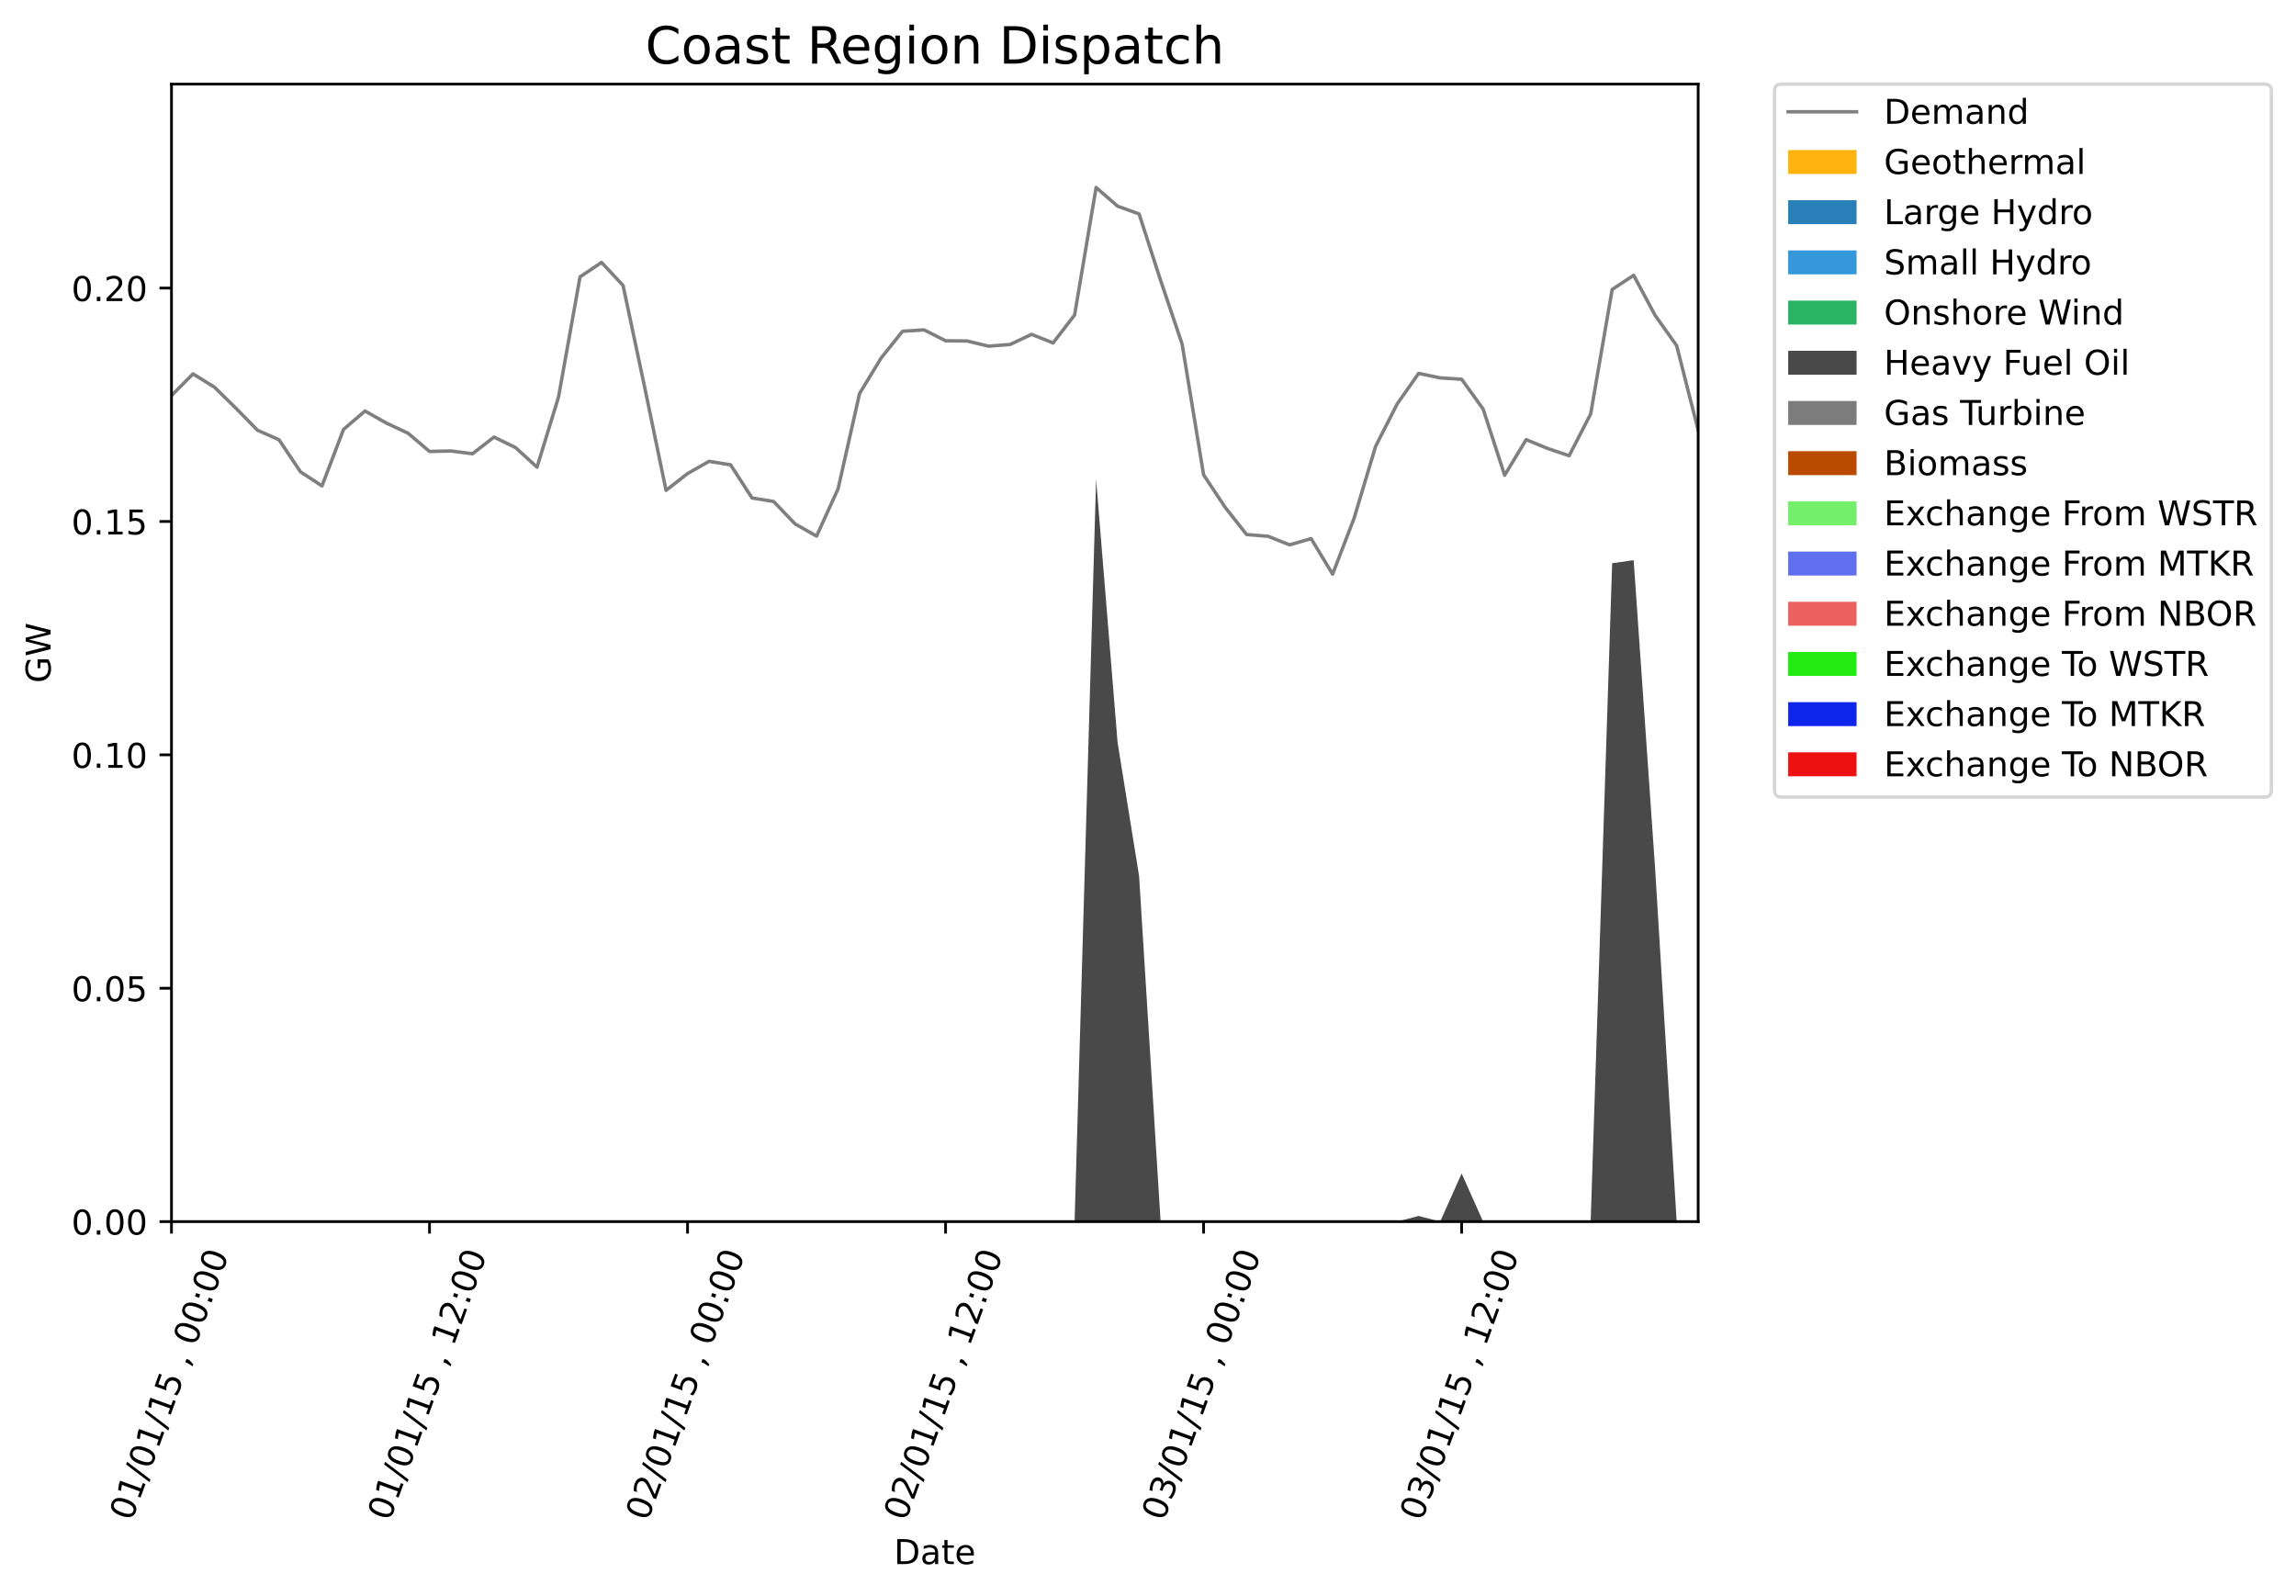 <?xml version="1.0" encoding="utf-8" standalone="no"?>
<!DOCTYPE svg PUBLIC "-//W3C//DTD SVG 1.1//EN"
  "http://www.w3.org/Graphics/SVG/1.1/DTD/svg11.dtd">
<!-- Created with matplotlib (https://matplotlib.org/) -->
<svg height="466.67pt" version="1.1" viewBox="0 0 671.35 466.67" width="671.35pt" xmlns="http://www.w3.org/2000/svg" xmlns:xlink="http://www.w3.org/1999/xlink">
 <defs>
  <style type="text/css">*{stroke-linecap:butt;stroke-linejoin:round;}</style>
 </defs>
 <g id="figure_1">
  <g id="patch_1">
   <path d="M 0 466.67 
L 671.35 466.67 
L 671.35 -0 
L 0 -0 
z
" style="fill:#ffffff;"/>
  </g>
  <g id="axes_1">
   <g id="patch_2">
    <path d="M 50.144 357.238 
L 496.544 357.238 
L 496.544 24.598 
L 50.144 24.598 
z
" style="fill:#ffffff;"/>
   </g>
   <g id="PolyCollection_1">
    <path clip-path="url(#pbe333dd3ec)" d="M 50.144 357.238 
L 50.144 357.238 
L 56.431 357.238 
L 62.718 357.238 
L 69.006 357.238 
L 75.293 357.238 
L 81.58 357.238 
L 87.868 357.238 
L 94.155 357.238 
L 100.442 357.238 
L 106.73 357.238 
L 113.017 357.238 
L 119.304 357.238 
L 125.592 357.238 
L 131.879 357.238 
L 138.166 357.238 
L 144.454 357.238 
L 150.741 357.238 
L 157.028 357.238 
L 163.316 357.238 
L 169.603 357.238 
L 175.89 357.238 
L 182.178 357.238 
L 188.465 357.238 
L 194.752 357.238 
L 201.04 357.238 
L 207.327 357.238 
L 213.614 357.238 
L 219.901 357.238 
L 226.189 357.238 
L 232.476 357.238 
L 238.763 357.238 
L 245.051 357.238 
L 251.338 357.238 
L 257.625 357.238 
L 263.913 357.238 
L 270.2 357.238 
L 276.487 357.238 
L 282.775 357.238 
L 289.062 357.238 
L 295.349 357.238 
L 301.637 357.238 
L 307.924 357.238 
L 314.211 357.238 
L 320.499 357.238 
L 326.786 357.238 
L 333.073 357.238 
L 339.361 357.238 
L 345.648 357.238 
L 351.935 357.238 
L 358.223 357.238 
L 364.51 357.238 
L 370.797 357.238 
L 377.085 357.238 
L 383.372 357.238 
L 389.659 357.238 
L 395.947 357.238 
L 402.234 357.238 
L 408.521 357.238 
L 414.809 357.238 
L 421.096 357.238 
L 427.383 357.238 
L 433.671 357.238 
L 439.958 357.238 
L 446.245 357.238 
L 452.532 357.238 
L 458.82 357.238 
L 465.107 357.238 
L 471.394 357.238 
L 477.682 357.238 
L 483.969 357.238 
L 490.256 357.238 
L 496.544 357.238 
L 496.544 357.238 
L 496.544 357.238 
L 490.256 357.238 
L 483.969 357.238 
L 477.682 357.238 
L 471.394 357.238 
L 465.107 357.238 
L 458.82 357.238 
L 452.532 357.238 
L 446.245 357.238 
L 439.958 357.238 
L 433.671 357.238 
L 427.383 357.238 
L 421.096 357.238 
L 414.809 357.238 
L 408.521 357.238 
L 402.234 357.238 
L 395.947 357.238 
L 389.659 357.238 
L 383.372 357.238 
L 377.085 357.238 
L 370.797 357.238 
L 364.51 357.238 
L 358.223 357.238 
L 351.935 357.238 
L 345.648 357.238 
L 339.361 357.238 
L 333.073 357.238 
L 326.786 357.238 
L 320.499 357.238 
L 314.211 357.238 
L 307.924 357.238 
L 301.637 357.238 
L 295.349 357.238 
L 289.062 357.238 
L 282.775 357.238 
L 276.487 357.238 
L 270.2 357.238 
L 263.913 357.238 
L 257.625 357.238 
L 251.338 357.238 
L 245.051 357.238 
L 238.763 357.238 
L 232.476 357.238 
L 226.189 357.238 
L 219.901 357.238 
L 213.614 357.238 
L 207.327 357.238 
L 201.04 357.238 
L 194.752 357.238 
L 188.465 357.238 
L 182.178 357.238 
L 175.89 357.238 
L 169.603 357.238 
L 163.316 357.238 
L 157.028 357.238 
L 150.741 357.238 
L 144.454 357.238 
L 138.166 357.238 
L 131.879 357.238 
L 125.592 357.238 
L 119.304 357.238 
L 113.017 357.238 
L 106.73 357.238 
L 100.442 357.238 
L 94.155 357.238 
L 87.868 357.238 
L 81.58 357.238 
L 75.293 357.238 
L 69.006 357.238 
L 62.718 357.238 
L 56.431 357.238 
L 50.144 357.238 
z
" style="fill:#ffb30f;"/>
   </g>
   <g id="PolyCollection_2">
    <path clip-path="url(#pbe333dd3ec)" d="M 50.144 357.238 
L 50.144 357.238 
L 56.431 357.238 
L 62.718 357.238 
L 69.006 357.238 
L 75.293 357.238 
L 81.58 357.238 
L 87.868 357.238 
L 94.155 357.238 
L 100.442 357.238 
L 106.73 357.238 
L 113.017 357.238 
L 119.304 357.238 
L 125.592 357.238 
L 131.879 357.238 
L 138.166 357.238 
L 144.454 357.238 
L 150.741 357.238 
L 157.028 357.238 
L 163.316 357.238 
L 169.603 357.238 
L 175.89 357.238 
L 182.178 357.238 
L 188.465 357.238 
L 194.752 357.238 
L 201.04 357.238 
L 207.327 357.238 
L 213.614 357.238 
L 219.901 357.238 
L 226.189 357.238 
L 232.476 357.238 
L 238.763 357.238 
L 245.051 357.238 
L 251.338 357.238 
L 257.625 357.238 
L 263.913 357.238 
L 270.2 357.238 
L 276.487 357.238 
L 282.775 357.238 
L 289.062 357.238 
L 295.349 357.238 
L 301.637 357.238 
L 307.924 357.238 
L 314.211 357.238 
L 320.499 357.238 
L 326.786 357.238 
L 333.073 357.238 
L 339.361 357.238 
L 345.648 357.238 
L 351.935 357.238 
L 358.223 357.238 
L 364.51 357.238 
L 370.797 357.238 
L 377.085 357.238 
L 383.372 357.238 
L 389.659 357.238 
L 395.947 357.238 
L 402.234 357.238 
L 408.521 357.238 
L 414.809 357.238 
L 421.096 357.238 
L 427.383 357.238 
L 433.671 357.238 
L 439.958 357.238 
L 446.245 357.238 
L 452.532 357.238 
L 458.82 357.238 
L 465.107 357.238 
L 471.394 357.238 
L 477.682 357.238 
L 483.969 357.238 
L 490.256 357.238 
L 496.544 357.238 
L 496.544 357.238 
L 496.544 357.238 
L 490.256 357.238 
L 483.969 357.238 
L 477.682 357.238 
L 471.394 357.238 
L 465.107 357.238 
L 458.82 357.238 
L 452.532 357.238 
L 446.245 357.238 
L 439.958 357.238 
L 433.671 357.238 
L 427.383 357.238 
L 421.096 357.238 
L 414.809 357.238 
L 408.521 357.238 
L 402.234 357.238 
L 395.947 357.238 
L 389.659 357.238 
L 383.372 357.238 
L 377.085 357.238 
L 370.797 357.238 
L 364.51 357.238 
L 358.223 357.238 
L 351.935 357.238 
L 345.648 357.238 
L 339.361 357.238 
L 333.073 357.238 
L 326.786 357.238 
L 320.499 357.238 
L 314.211 357.238 
L 307.924 357.238 
L 301.637 357.238 
L 295.349 357.238 
L 289.062 357.238 
L 282.775 357.238 
L 276.487 357.238 
L 270.2 357.238 
L 263.913 357.238 
L 257.625 357.238 
L 251.338 357.238 
L 245.051 357.238 
L 238.763 357.238 
L 232.476 357.238 
L 226.189 357.238 
L 219.901 357.238 
L 213.614 357.238 
L 207.327 357.238 
L 201.04 357.238 
L 194.752 357.238 
L 188.465 357.238 
L 182.178 357.238 
L 175.89 357.238 
L 169.603 357.238 
L 163.316 357.238 
L 157.028 357.238 
L 150.741 357.238 
L 144.454 357.238 
L 138.166 357.238 
L 131.879 357.238 
L 125.592 357.238 
L 119.304 357.238 
L 113.017 357.238 
L 106.73 357.238 
L 100.442 357.238 
L 94.155 357.238 
L 87.868 357.238 
L 81.58 357.238 
L 75.293 357.238 
L 69.006 357.238 
L 62.718 357.238 
L 56.431 357.238 
L 50.144 357.238 
z
" style="fill:#2980b9;"/>
   </g>
   <g id="PolyCollection_3">
    <path clip-path="url(#pbe333dd3ec)" d="M 50.144 357.238 
L 50.144 357.238 
L 56.431 357.238 
L 62.718 357.238 
L 69.006 357.238 
L 75.293 357.238 
L 81.58 357.238 
L 87.868 357.238 
L 94.155 357.238 
L 100.442 357.238 
L 106.73 357.238 
L 113.017 357.238 
L 119.304 357.238 
L 125.592 357.238 
L 131.879 357.238 
L 138.166 357.238 
L 144.454 357.238 
L 150.741 357.238 
L 157.028 357.238 
L 163.316 357.238 
L 169.603 357.238 
L 175.89 357.238 
L 182.178 357.238 
L 188.465 357.238 
L 194.752 357.238 
L 201.04 357.238 
L 207.327 357.238 
L 213.614 357.238 
L 219.901 357.238 
L 226.189 357.238 
L 232.476 357.238 
L 238.763 357.238 
L 245.051 357.238 
L 251.338 357.238 
L 257.625 357.238 
L 263.913 357.238 
L 270.2 357.238 
L 276.487 357.238 
L 282.775 357.238 
L 289.062 357.238 
L 295.349 357.238 
L 301.637 357.238 
L 307.924 357.238 
L 314.211 357.238 
L 320.499 357.238 
L 326.786 357.238 
L 333.073 357.238 
L 339.361 357.238 
L 345.648 357.238 
L 351.935 357.238 
L 358.223 357.238 
L 364.51 357.238 
L 370.797 357.238 
L 377.085 357.238 
L 383.372 357.238 
L 389.659 357.238 
L 395.947 357.238 
L 402.234 357.238 
L 408.521 357.238 
L 414.809 357.238 
L 421.096 357.238 
L 427.383 357.238 
L 433.671 357.238 
L 439.958 357.238 
L 446.245 357.238 
L 452.532 357.238 
L 458.82 357.238 
L 465.107 357.238 
L 471.394 357.238 
L 477.682 357.238 
L 483.969 357.238 
L 490.256 357.238 
L 496.544 357.238 
L 496.544 357.238 
L 496.544 357.238 
L 490.256 357.238 
L 483.969 357.238 
L 477.682 357.238 
L 471.394 357.238 
L 465.107 357.238 
L 458.82 357.238 
L 452.532 357.238 
L 446.245 357.238 
L 439.958 357.238 
L 433.671 357.238 
L 427.383 357.238 
L 421.096 357.238 
L 414.809 357.238 
L 408.521 357.238 
L 402.234 357.238 
L 395.947 357.238 
L 389.659 357.238 
L 383.372 357.238 
L 377.085 357.238 
L 370.797 357.238 
L 364.51 357.238 
L 358.223 357.238 
L 351.935 357.238 
L 345.648 357.238 
L 339.361 357.238 
L 333.073 357.238 
L 326.786 357.238 
L 320.499 357.238 
L 314.211 357.238 
L 307.924 357.238 
L 301.637 357.238 
L 295.349 357.238 
L 289.062 357.238 
L 282.775 357.238 
L 276.487 357.238 
L 270.2 357.238 
L 263.913 357.238 
L 257.625 357.238 
L 251.338 357.238 
L 245.051 357.238 
L 238.763 357.238 
L 232.476 357.238 
L 226.189 357.238 
L 219.901 357.238 
L 213.614 357.238 
L 207.327 357.238 
L 201.04 357.238 
L 194.752 357.238 
L 188.465 357.238 
L 182.178 357.238 
L 175.89 357.238 
L 169.603 357.238 
L 163.316 357.238 
L 157.028 357.238 
L 150.741 357.238 
L 144.454 357.238 
L 138.166 357.238 
L 131.879 357.238 
L 125.592 357.238 
L 119.304 357.238 
L 113.017 357.238 
L 106.73 357.238 
L 100.442 357.238 
L 94.155 357.238 
L 87.868 357.238 
L 81.58 357.238 
L 75.293 357.238 
L 69.006 357.238 
L 62.718 357.238 
L 56.431 357.238 
L 50.144 357.238 
z
" style="fill:#3498db;"/>
   </g>
   <g id="PolyCollection_4">
    <path clip-path="url(#pbe333dd3ec)" d="M 50.144 357.238 
L 50.144 357.238 
L 56.431 357.238 
L 62.718 357.238 
L 69.006 357.238 
L 75.293 357.238 
L 81.58 357.238 
L 87.868 357.238 
L 94.155 357.238 
L 100.442 357.238 
L 106.73 357.238 
L 113.017 357.238 
L 119.304 357.238 
L 125.592 357.238 
L 131.879 357.238 
L 138.166 357.238 
L 144.454 357.238 
L 150.741 357.238 
L 157.028 357.238 
L 163.316 357.238 
L 169.603 357.238 
L 175.89 357.238 
L 182.178 357.238 
L 188.465 357.238 
L 194.752 357.238 
L 201.04 357.238 
L 207.327 357.238 
L 213.614 357.238 
L 219.901 357.238 
L 226.189 357.238 
L 232.476 357.238 
L 238.763 357.238 
L 245.051 357.238 
L 251.338 357.238 
L 257.625 357.238 
L 263.913 357.238 
L 270.2 357.238 
L 276.487 357.238 
L 282.775 357.238 
L 289.062 357.238 
L 295.349 357.238 
L 301.637 357.238 
L 307.924 357.238 
L 314.211 357.238 
L 320.499 357.238 
L 326.786 357.238 
L 333.073 357.238 
L 339.361 357.238 
L 345.648 357.238 
L 351.935 357.238 
L 358.223 357.238 
L 364.51 357.238 
L 370.797 357.238 
L 377.085 357.238 
L 383.372 357.238 
L 389.659 357.238 
L 395.947 357.238 
L 402.234 357.238 
L 408.521 357.238 
L 414.809 357.238 
L 421.096 357.238 
L 427.383 357.238 
L 433.671 357.238 
L 439.958 357.238 
L 446.245 357.238 
L 452.532 357.238 
L 458.82 357.238 
L 465.107 357.238 
L 471.394 357.238 
L 477.682 357.238 
L 483.969 357.238 
L 490.256 357.238 
L 496.544 357.238 
L 496.544 357.238 
L 496.544 357.238 
L 490.256 357.238 
L 483.969 357.238 
L 477.682 357.238 
L 471.394 357.238 
L 465.107 357.238 
L 458.82 357.238 
L 452.532 357.238 
L 446.245 357.238 
L 439.958 357.238 
L 433.671 357.238 
L 427.383 357.238 
L 421.096 357.238 
L 414.809 357.238 
L 408.521 357.238 
L 402.234 357.238 
L 395.947 357.238 
L 389.659 357.238 
L 383.372 357.238 
L 377.085 357.238 
L 370.797 357.238 
L 364.51 357.238 
L 358.223 357.238 
L 351.935 357.238 
L 345.648 357.238 
L 339.361 357.238 
L 333.073 357.238 
L 326.786 357.238 
L 320.499 357.238 
L 314.211 357.238 
L 307.924 357.238 
L 301.637 357.238 
L 295.349 357.238 
L 289.062 357.238 
L 282.775 357.238 
L 276.487 357.238 
L 270.2 357.238 
L 263.913 357.238 
L 257.625 357.238 
L 251.338 357.238 
L 245.051 357.238 
L 238.763 357.238 
L 232.476 357.238 
L 226.189 357.238 
L 219.901 357.238 
L 213.614 357.238 
L 207.327 357.238 
L 201.04 357.238 
L 194.752 357.238 
L 188.465 357.238 
L 182.178 357.238 
L 175.89 357.238 
L 169.603 357.238 
L 163.316 357.238 
L 157.028 357.238 
L 150.741 357.238 
L 144.454 357.238 
L 138.166 357.238 
L 131.879 357.238 
L 125.592 357.238 
L 119.304 357.238 
L 113.017 357.238 
L 106.73 357.238 
L 100.442 357.238 
L 94.155 357.238 
L 87.868 357.238 
L 81.58 357.238 
L 75.293 357.238 
L 69.006 357.238 
L 62.718 357.238 
L 56.431 357.238 
L 50.144 357.238 
z
" style="fill:#28b463;"/>
   </g>
   <g id="PolyCollection_5">
    <path clip-path="url(#pbe333dd3ec)" d="M 50.144 357.238 
L 50.144 357.238 
L 56.431 357.238 
L 62.718 357.238 
L 69.006 357.238 
L 75.293 357.238 
L 81.58 357.238 
L 87.868 357.238 
L 94.155 357.238 
L 100.442 357.238 
L 106.73 357.238 
L 113.017 357.238 
L 119.304 357.238 
L 125.592 357.238 
L 131.879 357.238 
L 138.166 357.238 
L 144.454 357.238 
L 150.741 357.238 
L 157.028 357.238 
L 163.316 357.238 
L 169.603 357.238 
L 175.89 357.238 
L 182.178 357.238 
L 188.465 357.238 
L 194.752 357.238 
L 201.04 357.238 
L 207.327 357.238 
L 213.614 357.238 
L 219.901 357.238 
L 226.189 357.238 
L 232.476 357.238 
L 238.763 357.238 
L 245.051 357.238 
L 251.338 357.238 
L 257.625 357.238 
L 263.913 357.238 
L 270.2 357.238 
L 276.487 357.238 
L 282.775 357.238 
L 289.062 357.238 
L 295.349 357.238 
L 301.637 357.238 
L 307.924 357.238 
L 314.211 357.238 
L 320.499 357.238 
L 326.786 357.238 
L 333.073 357.238 
L 339.361 357.238 
L 345.648 357.238 
L 351.935 357.238 
L 358.223 357.238 
L 364.51 357.238 
L 370.797 357.238 
L 377.085 357.238 
L 383.372 357.238 
L 389.659 357.238 
L 395.947 357.238 
L 402.234 357.238 
L 408.521 357.238 
L 414.809 357.238 
L 421.096 357.238 
L 427.383 357.238 
L 433.671 357.238 
L 439.958 357.238 
L 446.245 357.238 
L 452.532 357.238 
L 458.82 357.238 
L 465.107 357.238 
L 471.394 357.238 
L 477.682 357.238 
L 483.969 357.238 
L 490.256 357.238 
L 496.544 357.238 
L 496.544 357.238 
L 496.544 357.238 
L 490.256 357.238 
L 483.969 254.184 
L 477.682 163.819 
L 471.394 164.701 
L 465.107 357.238 
L 458.82 357.238 
L 452.532 357.238 
L 446.245 357.238 
L 439.958 357.238 
L 433.671 357.238 
L 427.383 343.17 
L 421.096 357.238 
L 414.809 355.585 
L 408.521 357.238 
L 402.234 357.238 
L 395.947 357.238 
L 389.659 357.238 
L 383.372 357.238 
L 377.085 357.238 
L 370.797 357.238 
L 364.51 357.238 
L 358.223 357.238 
L 351.935 357.238 
L 345.648 357.238 
L 339.361 357.238 
L 333.073 256.209 
L 326.786 217.154 
L 320.499 140.162 
L 314.211 357.238 
L 307.924 357.238 
L 301.637 357.238 
L 295.349 357.238 
L 289.062 357.238 
L 282.775 357.238 
L 276.487 357.238 
L 270.2 357.238 
L 263.913 357.238 
L 257.625 357.238 
L 251.338 357.238 
L 245.051 357.238 
L 238.763 357.238 
L 232.476 357.238 
L 226.189 357.238 
L 219.901 357.238 
L 213.614 357.238 
L 207.327 357.238 
L 201.04 357.238 
L 194.752 357.238 
L 188.465 357.238 
L 182.178 357.238 
L 175.89 357.238 
L 169.603 357.238 
L 163.316 357.238 
L 157.028 357.238 
L 150.741 357.238 
L 144.454 357.238 
L 138.166 357.238 
L 131.879 357.238 
L 125.592 357.238 
L 119.304 357.238 
L 113.017 357.238 
L 106.73 357.238 
L 100.442 357.238 
L 94.155 357.238 
L 87.868 357.238 
L 81.58 357.238 
L 75.293 357.238 
L 69.006 357.238 
L 62.718 357.238 
L 56.431 357.238 
L 50.144 357.238 
z
" style="fill:#494949;"/>
   </g>
   <g id="PolyCollection_6">
    <path clip-path="url(#pbe333dd3ec)" d="M 50.144 357.238 
L 50.144 357.238 
L 56.431 357.238 
L 62.718 357.238 
L 69.006 357.238 
L 75.293 357.238 
L 81.58 357.238 
L 87.868 357.238 
L 94.155 357.238 
L 100.442 357.238 
L 106.73 357.238 
L 113.017 357.238 
L 119.304 357.238 
L 125.592 357.238 
L 131.879 357.238 
L 138.166 357.238 
L 144.454 357.238 
L 150.741 357.238 
L 157.028 357.238 
L 163.316 357.238 
L 169.603 357.238 
L 175.89 357.238 
L 182.178 357.238 
L 188.465 357.238 
L 194.752 357.238 
L 201.04 357.238 
L 207.327 357.238 
L 213.614 357.238 
L 219.901 357.238 
L 226.189 357.238 
L 232.476 357.238 
L 238.763 357.238 
L 245.051 357.238 
L 251.338 357.238 
L 257.625 357.238 
L 263.913 357.238 
L 270.2 357.238 
L 276.487 357.238 
L 282.775 357.238 
L 289.062 357.238 
L 295.349 357.238 
L 301.637 357.238 
L 307.924 357.238 
L 314.211 357.238 
L 320.499 140.162 
L 326.786 217.154 
L 333.073 256.209 
L 339.361 357.238 
L 345.648 357.238 
L 351.935 357.238 
L 358.223 357.238 
L 364.51 357.238 
L 370.797 357.238 
L 377.085 357.238 
L 383.372 357.238 
L 389.659 357.238 
L 395.947 357.238 
L 402.234 357.238 
L 408.521 357.238 
L 414.809 355.585 
L 421.096 357.238 
L 427.383 343.17 
L 433.671 357.238 
L 439.958 357.238 
L 446.245 357.238 
L 452.532 357.238 
L 458.82 357.238 
L 465.107 357.238 
L 471.394 164.701 
L 477.682 163.819 
L 483.969 254.184 
L 490.256 357.238 
L 496.544 357.238 
L 496.544 357.238 
L 496.544 357.238 
L 490.256 357.238 
L 483.969 254.184 
L 477.682 163.819 
L 471.394 164.701 
L 465.107 357.238 
L 458.82 357.238 
L 452.532 357.238 
L 446.245 357.238 
L 439.958 357.238 
L 433.671 357.238 
L 427.383 343.17 
L 421.096 357.238 
L 414.809 355.585 
L 408.521 357.238 
L 402.234 357.238 
L 395.947 357.238 
L 389.659 357.238 
L 383.372 357.238 
L 377.085 357.238 
L 370.797 357.238 
L 364.51 357.238 
L 358.223 357.238 
L 351.935 357.238 
L 345.648 357.238 
L 339.361 357.238 
L 333.073 256.209 
L 326.786 217.154 
L 320.499 140.162 
L 314.211 357.238 
L 307.924 357.238 
L 301.637 357.238 
L 295.349 357.238 
L 289.062 357.238 
L 282.775 357.238 
L 276.487 357.238 
L 270.2 357.238 
L 263.913 357.238 
L 257.625 357.238 
L 251.338 357.238 
L 245.051 357.238 
L 238.763 357.238 
L 232.476 357.238 
L 226.189 357.238 
L 219.901 357.238 
L 213.614 357.238 
L 207.327 357.238 
L 201.04 357.238 
L 194.752 357.238 
L 188.465 357.238 
L 182.178 357.238 
L 175.89 357.238 
L 169.603 357.238 
L 163.316 357.238 
L 157.028 357.238 
L 150.741 357.238 
L 144.454 357.238 
L 138.166 357.238 
L 131.879 357.238 
L 125.592 357.238 
L 119.304 357.238 
L 113.017 357.238 
L 106.73 357.238 
L 100.442 357.238 
L 94.155 357.238 
L 87.868 357.238 
L 81.58 357.238 
L 75.293 357.238 
L 69.006 357.238 
L 62.718 357.238 
L 56.431 357.238 
L 50.144 357.238 
z
" style="fill:#7c7c7c;"/>
   </g>
   <g id="PolyCollection_7">
    <path clip-path="url(#pbe333dd3ec)" d="M 50.144 357.238 
L 50.144 357.238 
L 56.431 357.238 
L 62.718 357.238 
L 69.006 357.238 
L 75.293 357.238 
L 81.58 357.238 
L 87.868 357.238 
L 94.155 357.238 
L 100.442 357.238 
L 106.73 357.238 
L 113.017 357.238 
L 119.304 357.238 
L 125.592 357.238 
L 131.879 357.238 
L 138.166 357.238 
L 144.454 357.238 
L 150.741 357.238 
L 157.028 357.238 
L 163.316 357.238 
L 169.603 357.238 
L 175.89 357.238 
L 182.178 357.238 
L 188.465 357.238 
L 194.752 357.238 
L 201.04 357.238 
L 207.327 357.238 
L 213.614 357.238 
L 219.901 357.238 
L 226.189 357.238 
L 232.476 357.238 
L 238.763 357.238 
L 245.051 357.238 
L 251.338 357.238 
L 257.625 357.238 
L 263.913 357.238 
L 270.2 357.238 
L 276.487 357.238 
L 282.775 357.238 
L 289.062 357.238 
L 295.349 357.238 
L 301.637 357.238 
L 307.924 357.238 
L 314.211 357.238 
L 320.499 140.162 
L 326.786 217.154 
L 333.073 256.209 
L 339.361 357.238 
L 345.648 357.238 
L 351.935 357.238 
L 358.223 357.238 
L 364.51 357.238 
L 370.797 357.238 
L 377.085 357.238 
L 383.372 357.238 
L 389.659 357.238 
L 395.947 357.238 
L 402.234 357.238 
L 408.521 357.238 
L 414.809 355.585 
L 421.096 357.238 
L 427.383 343.17 
L 433.671 357.238 
L 439.958 357.238 
L 446.245 357.238 
L 452.532 357.238 
L 458.82 357.238 
L 465.107 357.238 
L 471.394 164.701 
L 477.682 163.819 
L 483.969 254.184 
L 490.256 357.238 
L 496.544 357.238 
L 496.544 357.238 
L 496.544 357.238 
L 490.256 357.238 
L 483.969 254.184 
L 477.682 163.819 
L 471.394 164.701 
L 465.107 357.238 
L 458.82 357.238 
L 452.532 357.238 
L 446.245 357.238 
L 439.958 357.238 
L 433.671 357.238 
L 427.383 343.17 
L 421.096 357.238 
L 414.809 355.585 
L 408.521 357.238 
L 402.234 357.238 
L 395.947 357.238 
L 389.659 357.238 
L 383.372 357.238 
L 377.085 357.238 
L 370.797 357.238 
L 364.51 357.238 
L 358.223 357.238 
L 351.935 357.238 
L 345.648 357.238 
L 339.361 357.238 
L 333.073 256.209 
L 326.786 217.154 
L 320.499 140.162 
L 314.211 357.238 
L 307.924 357.238 
L 301.637 357.238 
L 295.349 357.238 
L 289.062 357.238 
L 282.775 357.238 
L 276.487 357.238 
L 270.2 357.238 
L 263.913 357.238 
L 257.625 357.238 
L 251.338 357.238 
L 245.051 357.238 
L 238.763 357.238 
L 232.476 357.238 
L 226.189 357.238 
L 219.901 357.238 
L 213.614 357.238 
L 207.327 357.238 
L 201.04 357.238 
L 194.752 357.238 
L 188.465 357.238 
L 182.178 357.238 
L 175.89 357.238 
L 169.603 357.238 
L 163.316 357.238 
L 157.028 357.238 
L 150.741 357.238 
L 144.454 357.238 
L 138.166 357.238 
L 131.879 357.238 
L 125.592 357.238 
L 119.304 357.238 
L 113.017 357.238 
L 106.73 357.238 
L 100.442 357.238 
L 94.155 357.238 
L 87.868 357.238 
L 81.58 357.238 
L 75.293 357.238 
L 69.006 357.238 
L 62.718 357.238 
L 56.431 357.238 
L 50.144 357.238 
z
" style="fill:#ba4a00;"/>
   </g>
   <g id="PolyCollection_8">
    <path clip-path="url(#pbe333dd3ec)" d="M 50.144 357.238 
L 50.144 357.238 
L 56.431 357.238 
L 62.718 357.238 
L 69.006 357.238 
L 75.293 357.238 
L 81.58 357.238 
L 87.868 357.238 
L 94.155 357.238 
L 100.442 357.238 
L 106.73 357.238 
L 113.017 357.238 
L 119.304 357.238 
L 125.592 357.238 
L 131.879 357.238 
L 138.166 357.238 
L 144.454 357.238 
L 150.741 357.238 
L 157.028 357.238 
L 163.316 357.238 
L 169.603 357.238 
L 175.89 357.238 
L 182.178 357.238 
L 188.465 357.238 
L 194.752 357.238 
L 201.04 357.238 
L 207.327 357.238 
L 213.614 357.238 
L 219.901 357.238 
L 226.189 357.238 
L 232.476 357.238 
L 238.763 357.238 
L 245.051 357.238 
L 251.338 357.238 
L 257.625 357.238 
L 263.913 357.238 
L 270.2 357.238 
L 276.487 357.238 
L 282.775 357.238 
L 289.062 357.238 
L 295.349 357.238 
L 301.637 357.238 
L 307.924 357.238 
L 314.211 357.238 
L 320.499 140.162 
L 326.786 217.154 
L 333.073 256.209 
L 339.361 357.238 
L 345.648 357.238 
L 351.935 357.238 
L 358.223 357.238 
L 364.51 357.238 
L 370.797 357.238 
L 377.085 357.238 
L 383.372 357.238 
L 389.659 357.238 
L 395.947 357.238 
L 402.234 357.238 
L 408.521 357.238 
L 414.809 355.585 
L 421.096 357.238 
L 427.383 343.17 
L 433.671 357.238 
L 439.958 357.238 
L 446.245 357.238 
L 452.532 357.238 
L 458.82 357.238 
L 465.107 357.238 
L 471.394 164.701 
L 477.682 163.819 
L 483.969 254.184 
L 490.256 357.238 
L 496.544 357.238 
L 496.544 357.238 
L 496.544 357.238 
L 490.256 357.238 
L 483.969 254.184 
L 477.682 163.819 
L 471.394 164.701 
L 465.107 357.238 
L 458.82 357.238 
L 452.532 357.238 
L 446.245 357.238 
L 439.958 357.238 
L 433.671 357.238 
L 427.383 343.17 
L 421.096 357.238 
L 414.809 355.585 
L 408.521 357.238 
L 402.234 357.238 
L 395.947 357.238 
L 389.659 357.238 
L 383.372 357.238 
L 377.085 357.238 
L 370.797 357.238 
L 364.51 357.238 
L 358.223 357.238 
L 351.935 357.238 
L 345.648 357.238 
L 339.361 357.238 
L 333.073 256.209 
L 326.786 217.154 
L 320.499 140.162 
L 314.211 357.238 
L 307.924 357.238 
L 301.637 357.238 
L 295.349 357.238 
L 289.062 357.238 
L 282.775 357.238 
L 276.487 357.238 
L 270.2 357.238 
L 263.913 357.238 
L 257.625 357.238 
L 251.338 357.238 
L 245.051 357.238 
L 238.763 357.238 
L 232.476 357.238 
L 226.189 357.238 
L 219.901 357.238 
L 213.614 357.238 
L 207.327 357.238 
L 201.04 357.238 
L 194.752 357.238 
L 188.465 357.238 
L 182.178 357.238 
L 175.89 357.238 
L 169.603 357.238 
L 163.316 357.238 
L 157.028 357.238 
L 150.741 357.238 
L 144.454 357.238 
L 138.166 357.238 
L 131.879 357.238 
L 125.592 357.238 
L 119.304 357.238 
L 113.017 357.238 
L 106.73 357.238 
L 100.442 357.238 
L 94.155 357.238 
L 87.868 357.238 
L 81.58 357.238 
L 75.293 357.238 
L 69.006 357.238 
L 62.718 357.238 
L 56.431 357.238 
L 50.144 357.238 
z
" style="fill:#75ee6b;"/>
   </g>
   <g id="PolyCollection_9">
    <path clip-path="url(#pbe333dd3ec)" d="M 50.144 357.238 
L 50.144 357.238 
L 56.431 357.238 
L 62.718 357.238 
L 69.006 357.238 
L 75.293 357.238 
L 81.58 357.238 
L 87.868 357.238 
L 94.155 357.238 
L 100.442 357.238 
L 106.73 357.238 
L 113.017 357.238 
L 119.304 357.238 
L 125.592 357.238 
L 131.879 357.238 
L 138.166 357.238 
L 144.454 357.238 
L 150.741 357.238 
L 157.028 357.238 
L 163.316 357.238 
L 169.603 357.238 
L 175.89 357.238 
L 182.178 357.238 
L 188.465 357.238 
L 194.752 357.238 
L 201.04 357.238 
L 207.327 357.238 
L 213.614 357.238 
L 219.901 357.238 
L 226.189 357.238 
L 232.476 357.238 
L 238.763 357.238 
L 245.051 357.238 
L 251.338 357.238 
L 257.625 357.238 
L 263.913 357.238 
L 270.2 357.238 
L 276.487 357.238 
L 282.775 357.238 
L 289.062 357.238 
L 295.349 357.238 
L 301.637 357.238 
L 307.924 357.238 
L 314.211 357.238 
L 320.499 140.162 
L 326.786 217.154 
L 333.073 256.209 
L 339.361 357.238 
L 345.648 357.238 
L 351.935 357.238 
L 358.223 357.238 
L 364.51 357.238 
L 370.797 357.238 
L 377.085 357.238 
L 383.372 357.238 
L 389.659 357.238 
L 395.947 357.238 
L 402.234 357.238 
L 408.521 357.238 
L 414.809 355.585 
L 421.096 357.238 
L 427.383 343.17 
L 433.671 357.238 
L 439.958 357.238 
L 446.245 357.238 
L 452.532 357.238 
L 458.82 357.238 
L 465.107 357.238 
L 471.394 164.701 
L 477.682 163.819 
L 483.969 254.184 
L 490.256 357.238 
L 496.544 357.238 
L 496.544 357.238 
L 496.544 357.238 
L 490.256 357.238 
L 483.969 254.184 
L 477.682 163.819 
L 471.394 164.701 
L 465.107 357.238 
L 458.82 357.238 
L 452.532 357.238 
L 446.245 357.238 
L 439.958 357.238 
L 433.671 357.238 
L 427.383 343.17 
L 421.096 357.238 
L 414.809 355.585 
L 408.521 357.238 
L 402.234 357.238 
L 395.947 357.238 
L 389.659 357.238 
L 383.372 357.238 
L 377.085 357.238 
L 370.797 357.238 
L 364.51 357.238 
L 358.223 357.238 
L 351.935 357.238 
L 345.648 357.238 
L 339.361 357.238 
L 333.073 256.209 
L 326.786 217.154 
L 320.499 140.162 
L 314.211 357.238 
L 307.924 357.238 
L 301.637 357.238 
L 295.349 357.238 
L 289.062 357.238 
L 282.775 357.238 
L 276.487 357.238 
L 270.2 357.238 
L 263.913 357.238 
L 257.625 357.238 
L 251.338 357.238 
L 245.051 357.238 
L 238.763 357.238 
L 232.476 357.238 
L 226.189 357.238 
L 219.901 357.238 
L 213.614 357.238 
L 207.327 357.238 
L 201.04 357.238 
L 194.752 357.238 
L 188.465 357.238 
L 182.178 357.238 
L 175.89 357.238 
L 169.603 357.238 
L 163.316 357.238 
L 157.028 357.238 
L 150.741 357.238 
L 144.454 357.238 
L 138.166 357.238 
L 131.879 357.238 
L 125.592 357.238 
L 119.304 357.238 
L 113.017 357.238 
L 106.73 357.238 
L 100.442 357.238 
L 94.155 357.238 
L 87.868 357.238 
L 81.58 357.238 
L 75.293 357.238 
L 69.006 357.238 
L 62.718 357.238 
L 56.431 357.238 
L 50.144 357.238 
z
" style="fill:#606fed;"/>
   </g>
   <g id="PolyCollection_10">
    <path clip-path="url(#pbe333dd3ec)" d="M 50.144 357.238 
L 50.144 357.238 
L 56.431 357.238 
L 62.718 357.238 
L 69.006 357.238 
L 75.293 357.238 
L 81.58 357.238 
L 87.868 357.238 
L 94.155 357.238 
L 100.442 357.238 
L 106.73 357.238 
L 113.017 357.238 
L 119.304 357.238 
L 125.592 357.238 
L 131.879 357.238 
L 138.166 357.238 
L 144.454 357.238 
L 150.741 357.238 
L 157.028 357.238 
L 163.316 357.238 
L 169.603 357.238 
L 175.89 357.238 
L 182.178 357.238 
L 188.465 357.238 
L 194.752 357.238 
L 201.04 357.238 
L 207.327 357.238 
L 213.614 357.238 
L 219.901 357.238 
L 226.189 357.238 
L 232.476 357.238 
L 238.763 357.238 
L 245.051 357.238 
L 251.338 357.238 
L 257.625 357.238 
L 263.913 357.238 
L 270.2 357.238 
L 276.487 357.238 
L 282.775 357.238 
L 289.062 357.238 
L 295.349 357.238 
L 301.637 357.238 
L 307.924 357.238 
L 314.211 357.238 
L 320.499 140.162 
L 326.786 217.154 
L 333.073 256.209 
L 339.361 357.238 
L 345.648 357.238 
L 351.935 357.238 
L 358.223 357.238 
L 364.51 357.238 
L 370.797 357.238 
L 377.085 357.238 
L 383.372 357.238 
L 389.659 357.238 
L 395.947 357.238 
L 402.234 357.238 
L 408.521 357.238 
L 414.809 355.585 
L 421.096 357.238 
L 427.383 343.17 
L 433.671 357.238 
L 439.958 357.238 
L 446.245 357.238 
L 452.532 357.238 
L 458.82 357.238 
L 465.107 357.238 
L 471.394 164.701 
L 477.682 163.819 
L 483.969 254.184 
L 490.256 357.238 
L 496.544 357.238 
L 496.544 357.238 
L 496.544 357.238 
L 490.256 357.238 
L 483.969 254.184 
L 477.682 163.819 
L 471.394 164.701 
L 465.107 357.238 
L 458.82 357.238 
L 452.532 357.238 
L 446.245 357.238 
L 439.958 357.238 
L 433.671 357.238 
L 427.383 343.17 
L 421.096 357.238 
L 414.809 355.585 
L 408.521 357.238 
L 402.234 357.238 
L 395.947 357.238 
L 389.659 357.238 
L 383.372 357.238 
L 377.085 357.238 
L 370.797 357.238 
L 364.51 357.238 
L 358.223 357.238 
L 351.935 357.238 
L 345.648 357.238 
L 339.361 357.238 
L 333.073 256.209 
L 326.786 217.154 
L 320.499 140.162 
L 314.211 357.238 
L 307.924 357.238 
L 301.637 357.238 
L 295.349 357.238 
L 289.062 357.238 
L 282.775 357.238 
L 276.487 357.238 
L 270.2 357.238 
L 263.913 357.238 
L 257.625 357.238 
L 251.338 357.238 
L 245.051 357.238 
L 238.763 357.238 
L 232.476 357.238 
L 226.189 357.238 
L 219.901 357.238 
L 213.614 357.238 
L 207.327 357.238 
L 201.04 357.238 
L 194.752 357.238 
L 188.465 357.238 
L 182.178 357.238 
L 175.89 357.238 
L 169.603 357.238 
L 163.316 357.238 
L 157.028 357.238 
L 150.741 357.238 
L 144.454 357.238 
L 138.166 357.238 
L 131.879 357.238 
L 125.592 357.238 
L 119.304 357.238 
L 113.017 357.238 
L 106.73 357.238 
L 100.442 357.238 
L 94.155 357.238 
L 87.868 357.238 
L 81.58 357.238 
L 75.293 357.238 
L 69.006 357.238 
L 62.718 357.238 
L 56.431 357.238 
L 50.144 357.238 
z
" style="fill:#ed6060;"/>
   </g>
   <g id="PolyCollection_11">
    <path clip-path="url(#pbe333dd3ec)" d="M 50.144 357.238 
L 50.144 357.238 
L 56.431 357.238 
L 62.718 357.238 
L 69.006 357.238 
L 75.293 357.238 
L 81.58 357.238 
L 87.868 357.238 
L 94.155 357.238 
L 100.442 357.238 
L 106.73 357.238 
L 113.017 357.238 
L 119.304 357.238 
L 125.592 357.238 
L 131.879 357.238 
L 138.166 357.238 
L 144.454 357.238 
L 150.741 357.238 
L 157.028 357.238 
L 163.316 357.238 
L 169.603 357.238 
L 175.89 357.238 
L 182.178 357.238 
L 188.465 357.238 
L 194.752 357.238 
L 201.04 357.238 
L 207.327 357.238 
L 213.614 357.238 
L 219.901 357.238 
L 226.189 357.238 
L 232.476 357.238 
L 238.763 357.238 
L 245.051 357.238 
L 251.338 357.238 
L 257.625 357.238 
L 263.913 357.238 
L 270.2 357.238 
L 276.487 357.238 
L 282.775 357.238 
L 289.062 357.238 
L 295.349 357.238 
L 301.637 357.238 
L 307.924 357.238 
L 314.211 357.238 
L 320.499 357.238 
L 326.786 357.238 
L 333.073 357.238 
L 339.361 357.238 
L 345.648 357.238 
L 351.935 357.238 
L 358.223 357.238 
L 364.51 357.238 
L 370.797 357.238 
L 377.085 357.238 
L 383.372 357.238 
L 389.659 357.238 
L 395.947 357.238 
L 402.234 357.238 
L 408.521 357.238 
L 414.809 357.238 
L 421.096 357.238 
L 427.383 357.238 
L 433.671 357.238 
L 439.958 357.238 
L 446.245 357.238 
L 452.532 357.238 
L 458.82 357.238 
L 465.107 357.238 
L 471.394 357.238 
L 477.682 357.238 
L 483.969 357.238 
L 490.256 357.238 
L 496.544 357.238 
L 496.544 357.238 
L 496.544 357.238 
L 490.256 357.238 
L 483.969 357.238 
L 477.682 357.238 
L 471.394 357.238 
L 465.107 357.238 
L 458.82 357.238 
L 452.532 357.238 
L 446.245 357.238 
L 439.958 357.238 
L 433.671 357.238 
L 427.383 357.238 
L 421.096 357.238 
L 414.809 357.238 
L 408.521 357.238 
L 402.234 357.238 
L 395.947 357.238 
L 389.659 357.238 
L 383.372 357.238 
L 377.085 357.238 
L 370.797 357.238 
L 364.51 357.238 
L 358.223 357.238 
L 351.935 357.238 
L 345.648 357.238 
L 339.361 357.238 
L 333.073 357.238 
L 326.786 357.238 
L 320.499 357.238 
L 314.211 357.238 
L 307.924 357.238 
L 301.637 357.238 
L 295.349 357.238 
L 289.062 357.238 
L 282.775 357.238 
L 276.487 357.238 
L 270.2 357.238 
L 263.913 357.238 
L 257.625 357.238 
L 251.338 357.238 
L 245.051 357.238 
L 238.763 357.238 
L 232.476 357.238 
L 226.189 357.238 
L 219.901 357.238 
L 213.614 357.238 
L 207.327 357.238 
L 201.04 357.238 
L 194.752 357.238 
L 188.465 357.238 
L 182.178 357.238 
L 175.89 357.238 
L 169.603 357.238 
L 163.316 357.238 
L 157.028 357.238 
L 150.741 357.238 
L 144.454 357.238 
L 138.166 357.238 
L 131.879 357.238 
L 125.592 357.238 
L 119.304 357.238 
L 113.017 357.238 
L 106.73 357.238 
L 100.442 357.238 
L 94.155 357.238 
L 87.868 357.238 
L 81.58 357.238 
L 75.293 357.238 
L 69.006 357.238 
L 62.718 357.238 
L 56.431 357.238 
L 50.144 357.238 
z
" style="fill:#22eb11;"/>
   </g>
   <g id="PolyCollection_12">
    <path clip-path="url(#pbe333dd3ec)" d="M 50.144 357.238 
L 50.144 357.238 
L 56.431 357.238 
L 62.718 357.238 
L 69.006 357.238 
L 75.293 357.238 
L 81.58 357.238 
L 87.868 357.238 
L 94.155 357.238 
L 100.442 357.238 
L 106.73 357.238 
L 113.017 357.238 
L 119.304 357.238 
L 125.592 357.238 
L 131.879 357.238 
L 138.166 357.238 
L 144.454 357.238 
L 150.741 357.238 
L 157.028 357.238 
L 163.316 357.238 
L 169.603 357.238 
L 175.89 357.238 
L 182.178 357.238 
L 188.465 357.238 
L 194.752 357.238 
L 201.04 357.238 
L 207.327 357.238 
L 213.614 357.238 
L 219.901 357.238 
L 226.189 357.238 
L 232.476 357.238 
L 238.763 357.238 
L 245.051 357.238 
L 251.338 357.238 
L 257.625 357.238 
L 263.913 357.238 
L 270.2 357.238 
L 276.487 357.238 
L 282.775 357.238 
L 289.062 357.238 
L 295.349 357.238 
L 301.637 357.238 
L 307.924 357.238 
L 314.211 357.238 
L 320.499 357.238 
L 326.786 357.238 
L 333.073 357.238 
L 339.361 357.238 
L 345.648 357.238 
L 351.935 357.238 
L 358.223 357.238 
L 364.51 357.238 
L 370.797 357.238 
L 377.085 357.238 
L 383.372 357.238 
L 389.659 357.238 
L 395.947 357.238 
L 402.234 357.238 
L 408.521 357.238 
L 414.809 357.238 
L 421.096 357.238 
L 427.383 357.238 
L 433.671 357.238 
L 439.958 357.238 
L 446.245 357.238 
L 452.532 357.238 
L 458.82 357.238 
L 465.107 357.238 
L 471.394 357.238 
L 477.682 357.238 
L 483.969 357.238 
L 490.256 357.238 
L 496.544 357.238 
L 496.544 357.238 
L 496.544 357.238 
L 490.256 357.238 
L 483.969 357.238 
L 477.682 357.238 
L 471.394 357.238 
L 465.107 357.238 
L 458.82 357.238 
L 452.532 357.238 
L 446.245 357.238 
L 439.958 357.238 
L 433.671 357.238 
L 427.383 357.238 
L 421.096 357.238 
L 414.809 357.238 
L 408.521 357.238 
L 402.234 357.238 
L 395.947 357.238 
L 389.659 357.238 
L 383.372 357.238 
L 377.085 357.238 
L 370.797 357.238 
L 364.51 357.238 
L 358.223 357.238 
L 351.935 357.238 
L 345.648 357.238 
L 339.361 357.238 
L 333.073 357.238 
L 326.786 357.238 
L 320.499 357.238 
L 314.211 357.238 
L 307.924 357.238 
L 301.637 357.238 
L 295.349 357.238 
L 289.062 357.238 
L 282.775 357.238 
L 276.487 357.238 
L 270.2 357.238 
L 263.913 357.238 
L 257.625 357.238 
L 251.338 357.238 
L 245.051 357.238 
L 238.763 357.238 
L 232.476 357.238 
L 226.189 357.238 
L 219.901 357.238 
L 213.614 357.238 
L 207.327 357.238 
L 201.04 357.238 
L 194.752 357.238 
L 188.465 357.238 
L 182.178 357.238 
L 175.89 357.238 
L 169.603 357.238 
L 163.316 357.238 
L 157.028 357.238 
L 150.741 357.238 
L 144.454 357.238 
L 138.166 357.238 
L 131.879 357.238 
L 125.592 357.238 
L 119.304 357.238 
L 113.017 357.238 
L 106.73 357.238 
L 100.442 357.238 
L 94.155 357.238 
L 87.868 357.238 
L 81.58 357.238 
L 75.293 357.238 
L 69.006 357.238 
L 62.718 357.238 
L 56.431 357.238 
L 50.144 357.238 
z
" style="fill:#0e25ec;"/>
   </g>
   <g id="PolyCollection_13">
    <path clip-path="url(#pbe333dd3ec)" d="M 50.144 357.238 
L 50.144 357.238 
L 56.431 357.238 
L 62.718 357.238 
L 69.006 357.238 
L 75.293 357.238 
L 81.58 357.238 
L 87.868 357.238 
L 94.155 357.238 
L 100.442 357.238 
L 106.73 357.238 
L 113.017 357.238 
L 119.304 357.238 
L 125.592 357.238 
L 131.879 357.238 
L 138.166 357.238 
L 144.454 357.238 
L 150.741 357.238 
L 157.028 357.238 
L 163.316 357.238 
L 169.603 357.238 
L 175.89 357.238 
L 182.178 357.238 
L 188.465 357.238 
L 194.752 357.238 
L 201.04 357.238 
L 207.327 357.238 
L 213.614 357.238 
L 219.901 357.238 
L 226.189 357.238 
L 232.476 357.238 
L 238.763 357.238 
L 245.051 357.238 
L 251.338 357.238 
L 257.625 357.238 
L 263.913 357.238 
L 270.2 357.238 
L 276.487 357.238 
L 282.775 357.238 
L 289.062 357.238 
L 295.349 357.238 
L 301.637 357.238 
L 307.924 357.238 
L 314.211 357.238 
L 320.499 357.238 
L 326.786 357.238 
L 333.073 357.238 
L 339.361 357.238 
L 345.648 357.238 
L 351.935 357.238 
L 358.223 357.238 
L 364.51 357.238 
L 370.797 357.238 
L 377.085 357.238 
L 383.372 357.238 
L 389.659 357.238 
L 395.947 357.238 
L 402.234 357.238 
L 408.521 357.238 
L 414.809 357.238 
L 421.096 357.238 
L 427.383 357.238 
L 433.671 357.238 
L 439.958 357.238 
L 446.245 357.238 
L 452.532 357.238 
L 458.82 357.238 
L 465.107 357.238 
L 471.394 357.238 
L 477.682 357.238 
L 483.969 357.238 
L 490.256 357.238 
L 496.544 357.238 
L 496.544 357.238 
L 496.544 357.238 
L 490.256 357.238 
L 483.969 357.238 
L 477.682 357.238 
L 471.394 357.238 
L 465.107 357.238 
L 458.82 357.238 
L 452.532 357.238 
L 446.245 357.238 
L 439.958 357.238 
L 433.671 357.238 
L 427.383 357.238 
L 421.096 357.238 
L 414.809 357.238 
L 408.521 357.238 
L 402.234 357.238 
L 395.947 357.238 
L 389.659 357.238 
L 383.372 357.238 
L 377.085 357.238 
L 370.797 357.238 
L 364.51 357.238 
L 358.223 357.238 
L 351.935 357.238 
L 345.648 357.238 
L 339.361 357.238 
L 333.073 357.238 
L 326.786 357.238 
L 320.499 357.238 
L 314.211 357.238 
L 307.924 357.238 
L 301.637 357.238 
L 295.349 357.238 
L 289.062 357.238 
L 282.775 357.238 
L 276.487 357.238 
L 270.2 357.238 
L 263.913 357.238 
L 257.625 357.238 
L 251.338 357.238 
L 245.051 357.238 
L 238.763 357.238 
L 232.476 357.238 
L 226.189 357.238 
L 219.901 357.238 
L 213.614 357.238 
L 207.327 357.238 
L 201.04 357.238 
L 194.752 357.238 
L 188.465 357.238 
L 182.178 357.238 
L 175.89 357.238 
L 169.603 357.238 
L 163.316 357.238 
L 157.028 357.238 
L 150.741 357.238 
L 144.454 357.238 
L 138.166 357.238 
L 131.879 357.238 
L 125.592 357.238 
L 119.304 357.238 
L 113.017 357.238 
L 106.73 357.238 
L 100.442 357.238 
L 94.155 357.238 
L 87.868 357.238 
L 81.58 357.238 
L 75.293 357.238 
L 69.006 357.238 
L 62.718 357.238 
L 56.431 357.238 
L 50.144 357.238 
z
" style="fill:#ee1111;"/>
   </g>
   <g id="matplotlib.axis_1">
    <g id="xtick_1">
     <g id="line2d_1">
      <defs>
       <path d="M 0 0 
L 0 3.5 
" id="mba2d8e15db" style="stroke:#000000;stroke-width:0.8;"/>
      </defs>
      <g>
       <use style="stroke:#000000;stroke-width:0.8;" x="50.144" xlink:href="#mba2d8e15db" y="357.238"/>
      </g>
     </g>
     <g id="text_1">
      <!-- 01/01/15 , 00:00 -->
      <g transform="translate(38.497 445.081)rotate(-70)scale(0.1 -0.1)">
       <defs>
        <path d="M 31.781 66.406 
Q 24.172 66.406 20.328 58.906 
Q 16.5 51.422 16.5 36.375 
Q 16.5 21.391 20.328 13.891 
Q 24.172 6.391 31.781 6.391 
Q 39.453 6.391 43.281 13.891 
Q 47.125 21.391 47.125 36.375 
Q 47.125 51.422 43.281 58.906 
Q 39.453 66.406 31.781 66.406 
z
M 31.781 74.219 
Q 44.047 74.219 50.516 64.516 
Q 56.984 54.828 56.984 36.375 
Q 56.984 17.969 50.516 8.266 
Q 44.047 -1.422 31.781 -1.422 
Q 19.531 -1.422 13.062 8.266 
Q 6.594 17.969 6.594 36.375 
Q 6.594 54.828 13.062 64.516 
Q 19.531 74.219 31.781 74.219 
z
" id="DejaVuSans-48"/>
        <path d="M 12.406 8.297 
L 28.516 8.297 
L 28.516 63.922 
L 10.984 60.406 
L 10.984 69.391 
L 28.422 72.906 
L 38.281 72.906 
L 38.281 8.297 
L 54.391 8.297 
L 54.391 0 
L 12.406 0 
z
" id="DejaVuSans-49"/>
        <path d="M 25.391 72.906 
L 33.688 72.906 
L 8.297 -9.281 
L 0 -9.281 
z
" id="DejaVuSans-47"/>
        <path d="M 10.797 72.906 
L 49.516 72.906 
L 49.516 64.594 
L 19.828 64.594 
L 19.828 46.734 
Q 21.969 47.469 24.109 47.828 
Q 26.266 48.188 28.422 48.188 
Q 40.625 48.188 47.75 41.5 
Q 54.891 34.812 54.891 23.391 
Q 54.891 11.625 47.562 5.094 
Q 40.234 -1.422 26.906 -1.422 
Q 22.312 -1.422 17.547 -0.641 
Q 12.797 0.141 7.719 1.703 
L 7.719 11.625 
Q 12.109 9.234 16.797 8.062 
Q 21.484 6.891 26.703 6.891 
Q 35.156 6.891 40.078 11.328 
Q 45.016 15.766 45.016 23.391 
Q 45.016 31 40.078 35.438 
Q 35.156 39.891 26.703 39.891 
Q 22.75 39.891 18.812 39.016 
Q 14.891 38.141 10.797 36.281 
z
" id="DejaVuSans-53"/>
        <path id="DejaVuSans-32"/>
        <path d="M 11.719 12.406 
L 22.016 12.406 
L 22.016 4 
L 14.016 -11.625 
L 7.719 -11.625 
L 11.719 4 
z
" id="DejaVuSans-44"/>
        <path d="M 11.719 12.406 
L 22.016 12.406 
L 22.016 0 
L 11.719 0 
z
M 11.719 51.703 
L 22.016 51.703 
L 22.016 39.312 
L 11.719 39.312 
z
" id="DejaVuSans-58"/>
       </defs>
       <use xlink:href="#DejaVuSans-48"/>
       <use x="63.623" xlink:href="#DejaVuSans-49"/>
       <use x="127.246" xlink:href="#DejaVuSans-47"/>
       <use x="160.938" xlink:href="#DejaVuSans-48"/>
       <use x="224.561" xlink:href="#DejaVuSans-49"/>
       <use x="288.184" xlink:href="#DejaVuSans-47"/>
       <use x="321.875" xlink:href="#DejaVuSans-49"/>
       <use x="385.498" xlink:href="#DejaVuSans-53"/>
       <use x="449.121" xlink:href="#DejaVuSans-32"/>
       <use x="480.908" xlink:href="#DejaVuSans-44"/>
       <use x="512.695" xlink:href="#DejaVuSans-32"/>
       <use x="544.482" xlink:href="#DejaVuSans-48"/>
       <use x="608.105" xlink:href="#DejaVuSans-48"/>
       <use x="671.729" xlink:href="#DejaVuSans-58"/>
       <use x="705.42" xlink:href="#DejaVuSans-48"/>
       <use x="769.043" xlink:href="#DejaVuSans-48"/>
      </g>
     </g>
    </g>
    <g id="xtick_2">
     <g id="line2d_2">
      <g>
       <use style="stroke:#000000;stroke-width:0.8;" x="125.592" xlink:href="#mba2d8e15db" y="357.238"/>
      </g>
     </g>
     <g id="text_2">
      <!-- 01/01/15 , 12:00 -->
      <g transform="translate(113.945 445.081)rotate(-70)scale(0.1 -0.1)">
       <defs>
        <path d="M 19.188 8.297 
L 53.609 8.297 
L 53.609 0 
L 7.328 0 
L 7.328 8.297 
Q 12.938 14.109 22.625 23.891 
Q 32.328 33.688 34.812 36.531 
Q 39.547 41.844 41.422 45.531 
Q 43.312 49.219 43.312 52.781 
Q 43.312 58.594 39.234 62.25 
Q 35.156 65.922 28.609 65.922 
Q 23.969 65.922 18.812 64.312 
Q 13.672 62.703 7.812 59.422 
L 7.812 69.391 
Q 13.766 71.781 18.938 73 
Q 24.125 74.219 28.422 74.219 
Q 39.75 74.219 46.484 68.547 
Q 53.219 62.891 53.219 53.422 
Q 53.219 48.922 51.531 44.891 
Q 49.859 40.875 45.406 35.406 
Q 44.188 33.984 37.641 27.219 
Q 31.109 20.453 19.188 8.297 
z
" id="DejaVuSans-50"/>
       </defs>
       <use xlink:href="#DejaVuSans-48"/>
       <use x="63.623" xlink:href="#DejaVuSans-49"/>
       <use x="127.246" xlink:href="#DejaVuSans-47"/>
       <use x="160.938" xlink:href="#DejaVuSans-48"/>
       <use x="224.561" xlink:href="#DejaVuSans-49"/>
       <use x="288.184" xlink:href="#DejaVuSans-47"/>
       <use x="321.875" xlink:href="#DejaVuSans-49"/>
       <use x="385.498" xlink:href="#DejaVuSans-53"/>
       <use x="449.121" xlink:href="#DejaVuSans-32"/>
       <use x="480.908" xlink:href="#DejaVuSans-44"/>
       <use x="512.695" xlink:href="#DejaVuSans-32"/>
       <use x="544.482" xlink:href="#DejaVuSans-49"/>
       <use x="608.105" xlink:href="#DejaVuSans-50"/>
       <use x="671.729" xlink:href="#DejaVuSans-58"/>
       <use x="705.42" xlink:href="#DejaVuSans-48"/>
       <use x="769.043" xlink:href="#DejaVuSans-48"/>
      </g>
     </g>
    </g>
    <g id="xtick_3">
     <g id="line2d_3">
      <g>
       <use style="stroke:#000000;stroke-width:0.8;" x="201.04" xlink:href="#mba2d8e15db" y="357.238"/>
      </g>
     </g>
     <g id="text_3">
      <!-- 02/01/15 , 00:00 -->
      <g transform="translate(189.393 445.081)rotate(-70)scale(0.1 -0.1)">
       <use xlink:href="#DejaVuSans-48"/>
       <use x="63.623" xlink:href="#DejaVuSans-50"/>
       <use x="127.246" xlink:href="#DejaVuSans-47"/>
       <use x="160.938" xlink:href="#DejaVuSans-48"/>
       <use x="224.561" xlink:href="#DejaVuSans-49"/>
       <use x="288.184" xlink:href="#DejaVuSans-47"/>
       <use x="321.875" xlink:href="#DejaVuSans-49"/>
       <use x="385.498" xlink:href="#DejaVuSans-53"/>
       <use x="449.121" xlink:href="#DejaVuSans-32"/>
       <use x="480.908" xlink:href="#DejaVuSans-44"/>
       <use x="512.695" xlink:href="#DejaVuSans-32"/>
       <use x="544.482" xlink:href="#DejaVuSans-48"/>
       <use x="608.105" xlink:href="#DejaVuSans-48"/>
       <use x="671.729" xlink:href="#DejaVuSans-58"/>
       <use x="705.42" xlink:href="#DejaVuSans-48"/>
       <use x="769.043" xlink:href="#DejaVuSans-48"/>
      </g>
     </g>
    </g>
    <g id="xtick_4">
     <g id="line2d_4">
      <g>
       <use style="stroke:#000000;stroke-width:0.8;" x="276.487" xlink:href="#mba2d8e15db" y="357.238"/>
      </g>
     </g>
     <g id="text_4">
      <!-- 02/01/15 , 12:00 -->
      <g transform="translate(264.841 445.081)rotate(-70)scale(0.1 -0.1)">
       <use xlink:href="#DejaVuSans-48"/>
       <use x="63.623" xlink:href="#DejaVuSans-50"/>
       <use x="127.246" xlink:href="#DejaVuSans-47"/>
       <use x="160.938" xlink:href="#DejaVuSans-48"/>
       <use x="224.561" xlink:href="#DejaVuSans-49"/>
       <use x="288.184" xlink:href="#DejaVuSans-47"/>
       <use x="321.875" xlink:href="#DejaVuSans-49"/>
       <use x="385.498" xlink:href="#DejaVuSans-53"/>
       <use x="449.121" xlink:href="#DejaVuSans-32"/>
       <use x="480.908" xlink:href="#DejaVuSans-44"/>
       <use x="512.695" xlink:href="#DejaVuSans-32"/>
       <use x="544.482" xlink:href="#DejaVuSans-49"/>
       <use x="608.105" xlink:href="#DejaVuSans-50"/>
       <use x="671.729" xlink:href="#DejaVuSans-58"/>
       <use x="705.42" xlink:href="#DejaVuSans-48"/>
       <use x="769.043" xlink:href="#DejaVuSans-48"/>
      </g>
     </g>
    </g>
    <g id="xtick_5">
     <g id="line2d_5">
      <g>
       <use style="stroke:#000000;stroke-width:0.8;" x="351.935" xlink:href="#mba2d8e15db" y="357.238"/>
      </g>
     </g>
     <g id="text_5">
      <!-- 03/01/15 , 00:00 -->
      <g transform="translate(340.289 445.081)rotate(-70)scale(0.1 -0.1)">
       <defs>
        <path d="M 40.578 39.312 
Q 47.656 37.797 51.625 33 
Q 55.609 28.219 55.609 21.188 
Q 55.609 10.406 48.188 4.484 
Q 40.766 -1.422 27.094 -1.422 
Q 22.516 -1.422 17.656 -0.516 
Q 12.797 0.391 7.625 2.203 
L 7.625 11.719 
Q 11.719 9.328 16.594 8.109 
Q 21.484 6.891 26.812 6.891 
Q 36.078 6.891 40.938 10.547 
Q 45.797 14.203 45.797 21.188 
Q 45.797 27.641 41.281 31.266 
Q 36.766 34.906 28.719 34.906 
L 20.219 34.906 
L 20.219 43.016 
L 29.109 43.016 
Q 36.375 43.016 40.234 45.922 
Q 44.094 48.828 44.094 54.297 
Q 44.094 59.906 40.109 62.906 
Q 36.141 65.922 28.719 65.922 
Q 24.656 65.922 20.016 65.031 
Q 15.375 64.156 9.812 62.312 
L 9.812 71.094 
Q 15.438 72.656 20.344 73.438 
Q 25.25 74.219 29.594 74.219 
Q 40.828 74.219 47.359 69.109 
Q 53.906 64.016 53.906 55.328 
Q 53.906 49.266 50.438 45.094 
Q 46.969 40.922 40.578 39.312 
z
" id="DejaVuSans-51"/>
       </defs>
       <use xlink:href="#DejaVuSans-48"/>
       <use x="63.623" xlink:href="#DejaVuSans-51"/>
       <use x="127.246" xlink:href="#DejaVuSans-47"/>
       <use x="160.938" xlink:href="#DejaVuSans-48"/>
       <use x="224.561" xlink:href="#DejaVuSans-49"/>
       <use x="288.184" xlink:href="#DejaVuSans-47"/>
       <use x="321.875" xlink:href="#DejaVuSans-49"/>
       <use x="385.498" xlink:href="#DejaVuSans-53"/>
       <use x="449.121" xlink:href="#DejaVuSans-32"/>
       <use x="480.908" xlink:href="#DejaVuSans-44"/>
       <use x="512.695" xlink:href="#DejaVuSans-32"/>
       <use x="544.482" xlink:href="#DejaVuSans-48"/>
       <use x="608.105" xlink:href="#DejaVuSans-48"/>
       <use x="671.729" xlink:href="#DejaVuSans-58"/>
       <use x="705.42" xlink:href="#DejaVuSans-48"/>
       <use x="769.043" xlink:href="#DejaVuSans-48"/>
      </g>
     </g>
    </g>
    <g id="xtick_6">
     <g id="line2d_6">
      <g>
       <use style="stroke:#000000;stroke-width:0.8;" x="427.383" xlink:href="#mba2d8e15db" y="357.238"/>
      </g>
     </g>
     <g id="text_6">
      <!-- 03/01/15 , 12:00 -->
      <g transform="translate(415.737 445.081)rotate(-70)scale(0.1 -0.1)">
       <use xlink:href="#DejaVuSans-48"/>
       <use x="63.623" xlink:href="#DejaVuSans-51"/>
       <use x="127.246" xlink:href="#DejaVuSans-47"/>
       <use x="160.938" xlink:href="#DejaVuSans-48"/>
       <use x="224.561" xlink:href="#DejaVuSans-49"/>
       <use x="288.184" xlink:href="#DejaVuSans-47"/>
       <use x="321.875" xlink:href="#DejaVuSans-49"/>
       <use x="385.498" xlink:href="#DejaVuSans-53"/>
       <use x="449.121" xlink:href="#DejaVuSans-32"/>
       <use x="480.908" xlink:href="#DejaVuSans-44"/>
       <use x="512.695" xlink:href="#DejaVuSans-32"/>
       <use x="544.482" xlink:href="#DejaVuSans-49"/>
       <use x="608.105" xlink:href="#DejaVuSans-50"/>
       <use x="671.729" xlink:href="#DejaVuSans-58"/>
       <use x="705.42" xlink:href="#DejaVuSans-48"/>
       <use x="769.043" xlink:href="#DejaVuSans-48"/>
      </g>
     </g>
    </g>
    <g id="text_7">
     <!-- Date -->
     <g transform="translate(261.393 457.39)scale(0.1 -0.1)">
      <defs>
       <path d="M 19.672 64.797 
L 19.672 8.109 
L 31.594 8.109 
Q 46.688 8.109 53.688 14.938 
Q 60.688 21.781 60.688 36.531 
Q 60.688 51.172 53.688 57.984 
Q 46.688 64.797 31.594 64.797 
z
M 9.812 72.906 
L 30.078 72.906 
Q 51.266 72.906 61.172 64.094 
Q 71.094 55.281 71.094 36.531 
Q 71.094 17.672 61.125 8.828 
Q 51.172 0 30.078 0 
L 9.812 0 
z
" id="DejaVuSans-68"/>
       <path d="M 34.281 27.484 
Q 23.391 27.484 19.188 25 
Q 14.984 22.516 14.984 16.5 
Q 14.984 11.719 18.141 8.906 
Q 21.297 6.109 26.703 6.109 
Q 34.188 6.109 38.703 11.406 
Q 43.219 16.703 43.219 25.484 
L 43.219 27.484 
z
M 52.203 31.203 
L 52.203 0 
L 43.219 0 
L 43.219 8.297 
Q 40.141 3.328 35.547 0.953 
Q 30.953 -1.422 24.312 -1.422 
Q 15.922 -1.422 10.953 3.297 
Q 6 8.016 6 15.922 
Q 6 25.141 12.172 29.828 
Q 18.359 34.516 30.609 34.516 
L 43.219 34.516 
L 43.219 35.406 
Q 43.219 41.609 39.141 45 
Q 35.062 48.391 27.688 48.391 
Q 23 48.391 18.547 47.266 
Q 14.109 46.141 10.016 43.891 
L 10.016 52.203 
Q 14.938 54.109 19.578 55.047 
Q 24.219 56 28.609 56 
Q 40.484 56 46.344 49.844 
Q 52.203 43.703 52.203 31.203 
z
" id="DejaVuSans-97"/>
       <path d="M 18.312 70.219 
L 18.312 54.688 
L 36.812 54.688 
L 36.812 47.703 
L 18.312 47.703 
L 18.312 18.016 
Q 18.312 11.328 20.141 9.422 
Q 21.969 7.516 27.594 7.516 
L 36.812 7.516 
L 36.812 0 
L 27.594 0 
Q 17.188 0 13.234 3.875 
Q 9.281 7.766 9.281 18.016 
L 9.281 47.703 
L 2.688 47.703 
L 2.688 54.688 
L 9.281 54.688 
L 9.281 70.219 
z
" id="DejaVuSans-116"/>
       <path d="M 56.203 29.594 
L 56.203 25.203 
L 14.891 25.203 
Q 15.484 15.922 20.484 11.062 
Q 25.484 6.203 34.422 6.203 
Q 39.594 6.203 44.453 7.469 
Q 49.312 8.734 54.109 11.281 
L 54.109 2.781 
Q 49.266 0.734 44.188 -0.344 
Q 39.109 -1.422 33.891 -1.422 
Q 20.797 -1.422 13.156 6.188 
Q 5.516 13.812 5.516 26.812 
Q 5.516 40.234 12.766 48.109 
Q 20.016 56 32.328 56 
Q 43.359 56 49.781 48.891 
Q 56.203 41.797 56.203 29.594 
z
M 47.219 32.234 
Q 47.125 39.594 43.094 43.984 
Q 39.062 48.391 32.422 48.391 
Q 24.906 48.391 20.391 44.141 
Q 15.875 39.891 15.188 32.172 
z
" id="DejaVuSans-101"/>
      </defs>
      <use xlink:href="#DejaVuSans-68"/>
      <use x="77.002" xlink:href="#DejaVuSans-97"/>
      <use x="138.281" xlink:href="#DejaVuSans-116"/>
      <use x="177.49" xlink:href="#DejaVuSans-101"/>
     </g>
    </g>
   </g>
   <g id="matplotlib.axis_2">
    <g id="ytick_1">
     <g id="line2d_7">
      <defs>
       <path d="M 0 0 
L -3.5 0 
" id="m7435ae4662" style="stroke:#000000;stroke-width:0.8;"/>
      </defs>
      <g>
       <use style="stroke:#000000;stroke-width:0.8;" x="50.144" xlink:href="#m7435ae4662" y="357.238"/>
      </g>
     </g>
     <g id="text_8">
      <!-- 0.00 -->
      <g transform="translate(20.878 361.037)scale(0.1 -0.1)">
       <defs>
        <path d="M 10.688 12.406 
L 21 12.406 
L 21 0 
L 10.688 0 
z
" id="DejaVuSans-46"/>
       </defs>
       <use xlink:href="#DejaVuSans-48"/>
       <use x="63.623" xlink:href="#DejaVuSans-46"/>
       <use x="95.41" xlink:href="#DejaVuSans-48"/>
       <use x="159.033" xlink:href="#DejaVuSans-48"/>
      </g>
     </g>
    </g>
    <g id="ytick_2">
     <g id="line2d_8">
      <g>
       <use style="stroke:#000000;stroke-width:0.8;" x="50.144" xlink:href="#m7435ae4662" y="288.99"/>
      </g>
     </g>
     <g id="text_9">
      <!-- 0.05 -->
      <g transform="translate(20.878 292.789)scale(0.1 -0.1)">
       <use xlink:href="#DejaVuSans-48"/>
       <use x="63.623" xlink:href="#DejaVuSans-46"/>
       <use x="95.41" xlink:href="#DejaVuSans-48"/>
       <use x="159.033" xlink:href="#DejaVuSans-53"/>
      </g>
     </g>
    </g>
    <g id="ytick_3">
     <g id="line2d_9">
      <g>
       <use style="stroke:#000000;stroke-width:0.8;" x="50.144" xlink:href="#m7435ae4662" y="220.742"/>
      </g>
     </g>
     <g id="text_10">
      <!-- 0.10 -->
      <g transform="translate(20.878 224.541)scale(0.1 -0.1)">
       <use xlink:href="#DejaVuSans-48"/>
       <use x="63.623" xlink:href="#DejaVuSans-46"/>
       <use x="95.41" xlink:href="#DejaVuSans-49"/>
       <use x="159.033" xlink:href="#DejaVuSans-48"/>
      </g>
     </g>
    </g>
    <g id="ytick_4">
     <g id="line2d_10">
      <g>
       <use style="stroke:#000000;stroke-width:0.8;" x="50.144" xlink:href="#m7435ae4662" y="152.494"/>
      </g>
     </g>
     <g id="text_11">
      <!-- 0.15 -->
      <g transform="translate(20.878 156.293)scale(0.1 -0.1)">
       <use xlink:href="#DejaVuSans-48"/>
       <use x="63.623" xlink:href="#DejaVuSans-46"/>
       <use x="95.41" xlink:href="#DejaVuSans-49"/>
       <use x="159.033" xlink:href="#DejaVuSans-53"/>
      </g>
     </g>
    </g>
    <g id="ytick_5">
     <g id="line2d_11">
      <g>
       <use style="stroke:#000000;stroke-width:0.8;" x="50.144" xlink:href="#m7435ae4662" y="84.246"/>
      </g>
     </g>
     <g id="text_12">
      <!-- 0.20 -->
      <g transform="translate(20.878 88.045)scale(0.1 -0.1)">
       <use xlink:href="#DejaVuSans-48"/>
       <use x="63.623" xlink:href="#DejaVuSans-46"/>
       <use x="95.41" xlink:href="#DejaVuSans-50"/>
       <use x="159.033" xlink:href="#DejaVuSans-48"/>
      </g>
     </g>
    </g>
    <g id="text_13">
     <!-- GW -->
     <g transform="translate(14.798 199.736)rotate(-90)scale(0.1 -0.1)">
      <defs>
       <path d="M 59.516 10.406 
L 59.516 29.984 
L 43.406 29.984 
L 43.406 38.094 
L 69.281 38.094 
L 69.281 6.781 
Q 63.578 2.734 56.688 0.656 
Q 49.812 -1.422 42 -1.422 
Q 24.906 -1.422 15.25 8.562 
Q 5.609 18.562 5.609 36.375 
Q 5.609 54.25 15.25 64.234 
Q 24.906 74.219 42 74.219 
Q 49.125 74.219 55.547 72.453 
Q 61.969 70.703 67.391 67.281 
L 67.391 56.781 
Q 61.922 61.422 55.766 63.766 
Q 49.609 66.109 42.828 66.109 
Q 29.438 66.109 22.719 58.641 
Q 16.016 51.172 16.016 36.375 
Q 16.016 21.625 22.719 14.156 
Q 29.438 6.688 42.828 6.688 
Q 48.047 6.688 52.141 7.594 
Q 56.25 8.5 59.516 10.406 
z
" id="DejaVuSans-71"/>
       <path d="M 3.328 72.906 
L 13.281 72.906 
L 28.609 11.281 
L 43.891 72.906 
L 54.984 72.906 
L 70.312 11.281 
L 85.594 72.906 
L 95.609 72.906 
L 77.297 0 
L 64.891 0 
L 49.516 63.281 
L 33.984 0 
L 21.578 0 
z
" id="DejaVuSans-87"/>
      </defs>
      <use xlink:href="#DejaVuSans-71"/>
      <use x="77.49" xlink:href="#DejaVuSans-87"/>
     </g>
    </g>
   </g>
   <g id="line2d_12">
    <path clip-path="url(#pbe333dd3ec)" d="M 50.144 115.681 
L 56.431 109.334 
L 62.718 113.237 
L 69.006 119.4 
L 75.293 125.816 
L 81.58 128.593 
L 87.868 137.977 
L 94.155 142.1 
L 100.442 125.57 
L 106.73 120.199 
L 113.017 123.741 
L 119.304 126.682 
L 125.592 132.019 
L 131.879 131.883 
L 138.166 132.688 
L 144.454 127.815 
L 150.741 130.88 
L 157.028 136.626 
L 163.316 116.077 
L 169.603 80.97 
L 175.89 76.745 
L 182.178 83.461 
L 188.465 113.08 
L 194.752 143.403 
L 201.04 138.482 
L 207.327 134.913 
L 213.614 135.923 
L 219.901 145.635 
L 226.189 146.638 
L 232.476 153.21 
L 238.763 156.773 
L 245.051 142.959 
L 251.338 115.08 
L 257.625 104.72 
L 263.913 96.872 
L 270.2 96.469 
L 276.487 99.656 
L 282.775 99.718 
L 289.062 101.233 
L 295.349 100.734 
L 301.637 97.779 
L 307.924 100.284 
L 314.211 92.115 
L 320.499 54.838 
L 326.786 60.291 
L 333.073 62.57 
L 339.361 81.98 
L 345.648 100.605 
L 351.935 138.871 
L 358.223 148.331 
L 364.51 156.316 
L 370.797 156.834 
L 377.085 159.332 
L 383.372 157.51 
L 389.659 167.904 
L 395.947 151.511 
L 402.234 130.504 
L 408.521 118.151 
L 414.809 109.19 
L 421.096 110.501 
L 427.383 110.91 
L 433.671 119.612 
L 439.958 138.974 
L 446.245 128.566 
L 452.532 131.146 
L 458.82 133.268 
L 465.107 121.059 
L 471.394 84.648 
L 477.682 80.513 
L 483.969 92.238 
L 490.256 101.082 
L 496.544 125.809 
" style="fill:none;stroke:#000000;stroke-linecap:square;stroke-opacity:0.5;"/>
   </g>
   <g id="patch_3">
    <path d="M 50.144 357.238 
L 50.144 24.598 
" style="fill:none;stroke:#000000;stroke-linecap:square;stroke-linejoin:miter;stroke-width:0.8;"/>
   </g>
   <g id="patch_4">
    <path d="M 496.544 357.238 
L 496.544 24.598 
" style="fill:none;stroke:#000000;stroke-linecap:square;stroke-linejoin:miter;stroke-width:0.8;"/>
   </g>
   <g id="patch_5">
    <path d="M 50.144 357.238 
L 496.544 357.238 
" style="fill:none;stroke:#000000;stroke-linecap:square;stroke-linejoin:miter;stroke-width:0.8;"/>
   </g>
   <g id="patch_6">
    <path d="M 50.144 24.598 
L 496.544 24.598 
" style="fill:none;stroke:#000000;stroke-linecap:square;stroke-linejoin:miter;stroke-width:0.8;"/>
   </g>
   <g id="text_14">
    <!-- Coast Region Dispatch -->
    <g transform="translate(188.691 18.598)scale(0.15 -0.15)">
     <defs>
      <path d="M 64.406 67.281 
L 64.406 56.891 
Q 59.422 61.531 53.781 63.812 
Q 48.141 66.109 41.797 66.109 
Q 29.297 66.109 22.656 58.469 
Q 16.016 50.828 16.016 36.375 
Q 16.016 21.969 22.656 14.328 
Q 29.297 6.688 41.797 6.688 
Q 48.141 6.688 53.781 8.984 
Q 59.422 11.281 64.406 15.922 
L 64.406 5.609 
Q 59.234 2.094 53.438 0.328 
Q 47.656 -1.422 41.219 -1.422 
Q 24.656 -1.422 15.125 8.703 
Q 5.609 18.844 5.609 36.375 
Q 5.609 53.953 15.125 64.078 
Q 24.656 74.219 41.219 74.219 
Q 47.75 74.219 53.531 72.484 
Q 59.328 70.75 64.406 67.281 
z
" id="DejaVuSans-67"/>
      <path d="M 30.609 48.391 
Q 23.391 48.391 19.188 42.75 
Q 14.984 37.109 14.984 27.297 
Q 14.984 17.484 19.156 11.844 
Q 23.344 6.203 30.609 6.203 
Q 37.797 6.203 41.984 11.859 
Q 46.188 17.531 46.188 27.297 
Q 46.188 37.016 41.984 42.703 
Q 37.797 48.391 30.609 48.391 
z
M 30.609 56 
Q 42.328 56 49.016 48.375 
Q 55.719 40.766 55.719 27.297 
Q 55.719 13.875 49.016 6.219 
Q 42.328 -1.422 30.609 -1.422 
Q 18.844 -1.422 12.172 6.219 
Q 5.516 13.875 5.516 27.297 
Q 5.516 40.766 12.172 48.375 
Q 18.844 56 30.609 56 
z
" id="DejaVuSans-111"/>
      <path d="M 44.281 53.078 
L 44.281 44.578 
Q 40.484 46.531 36.375 47.5 
Q 32.281 48.484 27.875 48.484 
Q 21.188 48.484 17.844 46.438 
Q 14.5 44.391 14.5 40.281 
Q 14.5 37.156 16.891 35.375 
Q 19.281 33.594 26.516 31.984 
L 29.594 31.297 
Q 39.156 29.25 43.188 25.516 
Q 47.219 21.781 47.219 15.094 
Q 47.219 7.469 41.188 3.016 
Q 35.156 -1.422 24.609 -1.422 
Q 20.219 -1.422 15.453 -0.562 
Q 10.688 0.297 5.422 2 
L 5.422 11.281 
Q 10.406 8.688 15.234 7.391 
Q 20.062 6.109 24.812 6.109 
Q 31.156 6.109 34.562 8.281 
Q 37.984 10.453 37.984 14.406 
Q 37.984 18.062 35.516 20.016 
Q 33.062 21.969 24.703 23.781 
L 21.578 24.516 
Q 13.234 26.266 9.516 29.906 
Q 5.812 33.547 5.812 39.891 
Q 5.812 47.609 11.281 51.797 
Q 16.75 56 26.812 56 
Q 31.781 56 36.172 55.266 
Q 40.578 54.547 44.281 53.078 
z
" id="DejaVuSans-115"/>
      <path d="M 44.391 34.188 
Q 47.562 33.109 50.562 29.594 
Q 53.562 26.078 56.594 19.922 
L 66.609 0 
L 56 0 
L 46.688 18.703 
Q 43.062 26.031 39.672 28.422 
Q 36.281 30.812 30.422 30.812 
L 19.672 30.812 
L 19.672 0 
L 9.812 0 
L 9.812 72.906 
L 32.078 72.906 
Q 44.578 72.906 50.734 67.672 
Q 56.891 62.453 56.891 51.906 
Q 56.891 45.016 53.688 40.469 
Q 50.484 35.938 44.391 34.188 
z
M 19.672 64.797 
L 19.672 38.922 
L 32.078 38.922 
Q 39.203 38.922 42.844 42.219 
Q 46.484 45.516 46.484 51.906 
Q 46.484 58.297 42.844 61.547 
Q 39.203 64.797 32.078 64.797 
z
" id="DejaVuSans-82"/>
      <path d="M 45.406 27.984 
Q 45.406 37.75 41.375 43.109 
Q 37.359 48.484 30.078 48.484 
Q 22.859 48.484 18.828 43.109 
Q 14.797 37.75 14.797 27.984 
Q 14.797 18.266 18.828 12.891 
Q 22.859 7.516 30.078 7.516 
Q 37.359 7.516 41.375 12.891 
Q 45.406 18.266 45.406 27.984 
z
M 54.391 6.781 
Q 54.391 -7.172 48.188 -13.984 
Q 42 -20.797 29.203 -20.797 
Q 24.469 -20.797 20.266 -20.094 
Q 16.062 -19.391 12.109 -17.922 
L 12.109 -9.188 
Q 16.062 -11.328 19.922 -12.344 
Q 23.781 -13.375 27.781 -13.375 
Q 36.625 -13.375 41.016 -8.766 
Q 45.406 -4.156 45.406 5.172 
L 45.406 9.625 
Q 42.625 4.781 38.281 2.391 
Q 33.938 0 27.875 0 
Q 17.828 0 11.672 7.656 
Q 5.516 15.328 5.516 27.984 
Q 5.516 40.672 11.672 48.328 
Q 17.828 56 27.875 56 
Q 33.938 56 38.281 53.609 
Q 42.625 51.219 45.406 46.391 
L 45.406 54.688 
L 54.391 54.688 
z
" id="DejaVuSans-103"/>
      <path d="M 9.422 54.688 
L 18.406 54.688 
L 18.406 0 
L 9.422 0 
z
M 9.422 75.984 
L 18.406 75.984 
L 18.406 64.594 
L 9.422 64.594 
z
" id="DejaVuSans-105"/>
      <path d="M 54.891 33.016 
L 54.891 0 
L 45.906 0 
L 45.906 32.719 
Q 45.906 40.484 42.875 44.328 
Q 39.844 48.188 33.797 48.188 
Q 26.516 48.188 22.312 43.547 
Q 18.109 38.922 18.109 30.906 
L 18.109 0 
L 9.078 0 
L 9.078 54.688 
L 18.109 54.688 
L 18.109 46.188 
Q 21.344 51.125 25.703 53.562 
Q 30.078 56 35.797 56 
Q 45.219 56 50.047 50.172 
Q 54.891 44.344 54.891 33.016 
z
" id="DejaVuSans-110"/>
      <path d="M 18.109 8.203 
L 18.109 -20.797 
L 9.078 -20.797 
L 9.078 54.688 
L 18.109 54.688 
L 18.109 46.391 
Q 20.953 51.266 25.266 53.625 
Q 29.594 56 35.594 56 
Q 45.562 56 51.781 48.094 
Q 58.016 40.188 58.016 27.297 
Q 58.016 14.406 51.781 6.484 
Q 45.562 -1.422 35.594 -1.422 
Q 29.594 -1.422 25.266 0.953 
Q 20.953 3.328 18.109 8.203 
z
M 48.688 27.297 
Q 48.688 37.203 44.609 42.844 
Q 40.531 48.484 33.406 48.484 
Q 26.266 48.484 22.188 42.844 
Q 18.109 37.203 18.109 27.297 
Q 18.109 17.391 22.188 11.75 
Q 26.266 6.109 33.406 6.109 
Q 40.531 6.109 44.609 11.75 
Q 48.688 17.391 48.688 27.297 
z
" id="DejaVuSans-112"/>
      <path d="M 48.781 52.594 
L 48.781 44.188 
Q 44.969 46.297 41.141 47.344 
Q 37.312 48.391 33.406 48.391 
Q 24.656 48.391 19.812 42.844 
Q 14.984 37.312 14.984 27.297 
Q 14.984 17.281 19.812 11.734 
Q 24.656 6.203 33.406 6.203 
Q 37.312 6.203 41.141 7.25 
Q 44.969 8.297 48.781 10.406 
L 48.781 2.094 
Q 45.016 0.344 40.984 -0.531 
Q 36.969 -1.422 32.422 -1.422 
Q 20.062 -1.422 12.781 6.344 
Q 5.516 14.109 5.516 27.297 
Q 5.516 40.672 12.859 48.328 
Q 20.219 56 33.016 56 
Q 37.156 56 41.109 55.141 
Q 45.062 54.297 48.781 52.594 
z
" id="DejaVuSans-99"/>
      <path d="M 54.891 33.016 
L 54.891 0 
L 45.906 0 
L 45.906 32.719 
Q 45.906 40.484 42.875 44.328 
Q 39.844 48.188 33.797 48.188 
Q 26.516 48.188 22.312 43.547 
Q 18.109 38.922 18.109 30.906 
L 18.109 0 
L 9.078 0 
L 9.078 75.984 
L 18.109 75.984 
L 18.109 46.188 
Q 21.344 51.125 25.703 53.562 
Q 30.078 56 35.797 56 
Q 45.219 56 50.047 50.172 
Q 54.891 44.344 54.891 33.016 
z
" id="DejaVuSans-104"/>
     </defs>
     <use xlink:href="#DejaVuSans-67"/>
     <use x="69.824" xlink:href="#DejaVuSans-111"/>
     <use x="131.006" xlink:href="#DejaVuSans-97"/>
     <use x="192.285" xlink:href="#DejaVuSans-115"/>
     <use x="244.385" xlink:href="#DejaVuSans-116"/>
     <use x="283.594" xlink:href="#DejaVuSans-32"/>
     <use x="315.381" xlink:href="#DejaVuSans-82"/>
     <use x="380.363" xlink:href="#DejaVuSans-101"/>
     <use x="441.887" xlink:href="#DejaVuSans-103"/>
     <use x="505.363" xlink:href="#DejaVuSans-105"/>
     <use x="533.146" xlink:href="#DejaVuSans-111"/>
     <use x="594.328" xlink:href="#DejaVuSans-110"/>
     <use x="657.707" xlink:href="#DejaVuSans-32"/>
     <use x="689.494" xlink:href="#DejaVuSans-68"/>
     <use x="766.496" xlink:href="#DejaVuSans-105"/>
     <use x="794.279" xlink:href="#DejaVuSans-115"/>
     <use x="846.379" xlink:href="#DejaVuSans-112"/>
     <use x="909.855" xlink:href="#DejaVuSans-97"/>
     <use x="971.135" xlink:href="#DejaVuSans-116"/>
     <use x="1010.344" xlink:href="#DejaVuSans-99"/>
     <use x="1065.324" xlink:href="#DejaVuSans-104"/>
    </g>
   </g>
   <g id="legend_1">
    <g id="patch_7">
     <path d="M 520.864 233.091 
L 662.15 233.091 
Q 664.15 233.091 664.15 231.091 
L 664.15 26.598 
Q 664.15 24.598 662.15 24.598 
L 520.864 24.598 
Q 518.864 24.598 518.864 26.598 
L 518.864 231.091 
Q 518.864 233.091 520.864 233.091 
z
" style="fill:#ffffff;opacity:0.8;stroke:#cccccc;stroke-linejoin:miter;"/>
    </g>
    <g id="line2d_13">
     <path d="M 522.864 32.696 
L 542.864 32.696 
" style="fill:none;stroke:#000000;stroke-linecap:square;stroke-opacity:0.5;"/>
    </g>
    <g id="line2d_14"/>
    <g id="text_15">
     <!-- Demand -->
     <g transform="translate(550.864 36.196)scale(0.1 -0.1)">
      <defs>
       <path d="M 52 44.188 
Q 55.375 50.25 60.062 53.125 
Q 64.75 56 71.094 56 
Q 79.641 56 84.281 50.016 
Q 88.922 44.047 88.922 33.016 
L 88.922 0 
L 79.891 0 
L 79.891 32.719 
Q 79.891 40.578 77.094 44.375 
Q 74.312 48.188 68.609 48.188 
Q 61.625 48.188 57.562 43.547 
Q 53.516 38.922 53.516 30.906 
L 53.516 0 
L 44.484 0 
L 44.484 32.719 
Q 44.484 40.625 41.703 44.406 
Q 38.922 48.188 33.109 48.188 
Q 26.219 48.188 22.156 43.531 
Q 18.109 38.875 18.109 30.906 
L 18.109 0 
L 9.078 0 
L 9.078 54.688 
L 18.109 54.688 
L 18.109 46.188 
Q 21.188 51.219 25.484 53.609 
Q 29.781 56 35.688 56 
Q 41.656 56 45.828 52.969 
Q 50 49.953 52 44.188 
z
" id="DejaVuSans-109"/>
       <path d="M 45.406 46.391 
L 45.406 75.984 
L 54.391 75.984 
L 54.391 0 
L 45.406 0 
L 45.406 8.203 
Q 42.578 3.328 38.25 0.953 
Q 33.938 -1.422 27.875 -1.422 
Q 17.969 -1.422 11.734 6.484 
Q 5.516 14.406 5.516 27.297 
Q 5.516 40.188 11.734 48.094 
Q 17.969 56 27.875 56 
Q 33.938 56 38.25 53.625 
Q 42.578 51.266 45.406 46.391 
z
M 14.797 27.297 
Q 14.797 17.391 18.875 11.75 
Q 22.953 6.109 30.078 6.109 
Q 37.203 6.109 41.297 11.75 
Q 45.406 17.391 45.406 27.297 
Q 45.406 37.203 41.297 42.844 
Q 37.203 48.484 30.078 48.484 
Q 22.953 48.484 18.875 42.844 
Q 14.797 37.203 14.797 27.297 
z
" id="DejaVuSans-100"/>
      </defs>
      <use xlink:href="#DejaVuSans-68"/>
      <use x="77.002" xlink:href="#DejaVuSans-101"/>
      <use x="138.525" xlink:href="#DejaVuSans-109"/>
      <use x="235.938" xlink:href="#DejaVuSans-97"/>
      <use x="297.217" xlink:href="#DejaVuSans-110"/>
      <use x="360.596" xlink:href="#DejaVuSans-100"/>
     </g>
    </g>
    <g id="patch_8">
     <path d="M 522.864 50.874 
L 542.864 50.874 
L 542.864 43.874 
L 522.864 43.874 
z
" style="fill:#ffb30f;"/>
    </g>
    <g id="text_16">
     <!-- Geothermal -->
     <g transform="translate(550.864 50.874)scale(0.1 -0.1)">
      <defs>
       <path d="M 41.109 46.297 
Q 39.594 47.172 37.812 47.578 
Q 36.031 48 33.891 48 
Q 26.266 48 22.188 43.047 
Q 18.109 38.094 18.109 28.812 
L 18.109 0 
L 9.078 0 
L 9.078 54.688 
L 18.109 54.688 
L 18.109 46.188 
Q 20.953 51.172 25.484 53.578 
Q 30.031 56 36.531 56 
Q 37.453 56 38.578 55.875 
Q 39.703 55.766 41.062 55.516 
z
" id="DejaVuSans-114"/>
       <path d="M 9.422 75.984 
L 18.406 75.984 
L 18.406 0 
L 9.422 0 
z
" id="DejaVuSans-108"/>
      </defs>
      <use xlink:href="#DejaVuSans-71"/>
      <use x="77.49" xlink:href="#DejaVuSans-101"/>
      <use x="139.014" xlink:href="#DejaVuSans-111"/>
      <use x="200.195" xlink:href="#DejaVuSans-116"/>
      <use x="239.404" xlink:href="#DejaVuSans-104"/>
      <use x="302.783" xlink:href="#DejaVuSans-101"/>
      <use x="364.307" xlink:href="#DejaVuSans-114"/>
      <use x="403.67" xlink:href="#DejaVuSans-109"/>
      <use x="501.082" xlink:href="#DejaVuSans-97"/>
      <use x="562.361" xlink:href="#DejaVuSans-108"/>
     </g>
    </g>
    <g id="patch_9">
     <path d="M 522.864 65.552 
L 542.864 65.552 
L 542.864 58.552 
L 522.864 58.552 
z
" style="fill:#2980b9;"/>
    </g>
    <g id="text_17">
     <!-- Large Hydro -->
     <g transform="translate(550.864 65.552)scale(0.1 -0.1)">
      <defs>
       <path d="M 9.812 72.906 
L 19.672 72.906 
L 19.672 8.297 
L 55.172 8.297 
L 55.172 0 
L 9.812 0 
z
" id="DejaVuSans-76"/>
       <path d="M 9.812 72.906 
L 19.672 72.906 
L 19.672 43.016 
L 55.516 43.016 
L 55.516 72.906 
L 65.375 72.906 
L 65.375 0 
L 55.516 0 
L 55.516 34.719 
L 19.672 34.719 
L 19.672 0 
L 9.812 0 
z
" id="DejaVuSans-72"/>
       <path d="M 32.172 -5.078 
Q 28.375 -14.844 24.75 -17.812 
Q 21.141 -20.797 15.094 -20.797 
L 7.906 -20.797 
L 7.906 -13.281 
L 13.188 -13.281 
Q 16.891 -13.281 18.938 -11.516 
Q 21 -9.766 23.484 -3.219 
L 25.094 0.875 
L 2.984 54.688 
L 12.5 54.688 
L 29.594 11.922 
L 46.688 54.688 
L 56.203 54.688 
z
" id="DejaVuSans-121"/>
      </defs>
      <use xlink:href="#DejaVuSans-76"/>
      <use x="55.713" xlink:href="#DejaVuSans-97"/>
      <use x="116.992" xlink:href="#DejaVuSans-114"/>
      <use x="156.355" xlink:href="#DejaVuSans-103"/>
      <use x="219.832" xlink:href="#DejaVuSans-101"/>
      <use x="281.355" xlink:href="#DejaVuSans-32"/>
      <use x="313.143" xlink:href="#DejaVuSans-72"/>
      <use x="388.338" xlink:href="#DejaVuSans-121"/>
      <use x="447.518" xlink:href="#DejaVuSans-100"/>
      <use x="510.994" xlink:href="#DejaVuSans-114"/>
      <use x="549.857" xlink:href="#DejaVuSans-111"/>
     </g>
    </g>
    <g id="patch_10">
     <path d="M 522.864 80.23 
L 542.864 80.23 
L 542.864 73.23 
L 522.864 73.23 
z
" style="fill:#3498db;"/>
    </g>
    <g id="text_18">
     <!-- Small Hydro -->
     <g transform="translate(550.864 80.23)scale(0.1 -0.1)">
      <defs>
       <path d="M 53.516 70.516 
L 53.516 60.891 
Q 47.906 63.578 42.922 64.891 
Q 37.938 66.219 33.297 66.219 
Q 25.25 66.219 20.875 63.094 
Q 16.5 59.969 16.5 54.203 
Q 16.5 49.359 19.406 46.891 
Q 22.312 44.438 30.422 42.922 
L 36.375 41.703 
Q 47.406 39.594 52.656 34.297 
Q 57.906 29 57.906 20.125 
Q 57.906 9.516 50.797 4.047 
Q 43.703 -1.422 29.984 -1.422 
Q 24.812 -1.422 18.969 -0.25 
Q 13.141 0.922 6.891 3.219 
L 6.891 13.375 
Q 12.891 10.016 18.656 8.297 
Q 24.422 6.594 29.984 6.594 
Q 38.422 6.594 43.016 9.906 
Q 47.609 13.234 47.609 19.391 
Q 47.609 24.75 44.312 27.781 
Q 41.016 30.812 33.5 32.328 
L 27.484 33.5 
Q 16.453 35.688 11.516 40.375 
Q 6.594 45.062 6.594 53.422 
Q 6.594 63.094 13.406 68.656 
Q 20.219 74.219 32.172 74.219 
Q 37.312 74.219 42.625 73.281 
Q 47.953 72.359 53.516 70.516 
z
" id="DejaVuSans-83"/>
      </defs>
      <use xlink:href="#DejaVuSans-83"/>
      <use x="63.477" xlink:href="#DejaVuSans-109"/>
      <use x="160.889" xlink:href="#DejaVuSans-97"/>
      <use x="222.168" xlink:href="#DejaVuSans-108"/>
      <use x="249.951" xlink:href="#DejaVuSans-108"/>
      <use x="277.734" xlink:href="#DejaVuSans-32"/>
      <use x="309.521" xlink:href="#DejaVuSans-72"/>
      <use x="384.717" xlink:href="#DejaVuSans-121"/>
      <use x="443.896" xlink:href="#DejaVuSans-100"/>
      <use x="507.373" xlink:href="#DejaVuSans-114"/>
      <use x="546.236" xlink:href="#DejaVuSans-111"/>
     </g>
    </g>
    <g id="patch_11">
     <path d="M 522.864 94.909 
L 542.864 94.909 
L 542.864 87.909 
L 522.864 87.909 
z
" style="fill:#28b463;"/>
    </g>
    <g id="text_19">
     <!-- Onshore Wind -->
     <g transform="translate(550.864 94.909)scale(0.1 -0.1)">
      <defs>
       <path d="M 39.406 66.219 
Q 28.656 66.219 22.328 58.203 
Q 16.016 50.203 16.016 36.375 
Q 16.016 22.609 22.328 14.594 
Q 28.656 6.594 39.406 6.594 
Q 50.141 6.594 56.422 14.594 
Q 62.703 22.609 62.703 36.375 
Q 62.703 50.203 56.422 58.203 
Q 50.141 66.219 39.406 66.219 
z
M 39.406 74.219 
Q 54.734 74.219 63.906 63.938 
Q 73.094 53.656 73.094 36.375 
Q 73.094 19.141 63.906 8.859 
Q 54.734 -1.422 39.406 -1.422 
Q 24.031 -1.422 14.812 8.828 
Q 5.609 19.094 5.609 36.375 
Q 5.609 53.656 14.812 63.938 
Q 24.031 74.219 39.406 74.219 
z
" id="DejaVuSans-79"/>
      </defs>
      <use xlink:href="#DejaVuSans-79"/>
      <use x="78.711" xlink:href="#DejaVuSans-110"/>
      <use x="142.09" xlink:href="#DejaVuSans-115"/>
      <use x="194.189" xlink:href="#DejaVuSans-104"/>
      <use x="257.568" xlink:href="#DejaVuSans-111"/>
      <use x="318.75" xlink:href="#DejaVuSans-114"/>
      <use x="357.613" xlink:href="#DejaVuSans-101"/>
      <use x="419.137" xlink:href="#DejaVuSans-32"/>
      <use x="450.924" xlink:href="#DejaVuSans-87"/>
      <use x="547.551" xlink:href="#DejaVuSans-105"/>
      <use x="575.334" xlink:href="#DejaVuSans-110"/>
      <use x="638.713" xlink:href="#DejaVuSans-100"/>
     </g>
    </g>
    <g id="patch_12">
     <path d="M 522.864 109.587 
L 542.864 109.587 
L 542.864 102.587 
L 522.864 102.587 
z
" style="fill:#494949;"/>
    </g>
    <g id="text_20">
     <!-- Heavy Fuel Oil -->
     <g transform="translate(550.864 109.587)scale(0.1 -0.1)">
      <defs>
       <path d="M 2.984 54.688 
L 12.5 54.688 
L 29.594 8.797 
L 46.688 54.688 
L 56.203 54.688 
L 35.688 0 
L 23.484 0 
z
" id="DejaVuSans-118"/>
       <path d="M 9.812 72.906 
L 51.703 72.906 
L 51.703 64.594 
L 19.672 64.594 
L 19.672 43.109 
L 48.578 43.109 
L 48.578 34.812 
L 19.672 34.812 
L 19.672 0 
L 9.812 0 
z
" id="DejaVuSans-70"/>
       <path d="M 8.5 21.578 
L 8.5 54.688 
L 17.484 54.688 
L 17.484 21.922 
Q 17.484 14.156 20.5 10.266 
Q 23.531 6.391 29.594 6.391 
Q 36.859 6.391 41.078 11.031 
Q 45.312 15.672 45.312 23.688 
L 45.312 54.688 
L 54.297 54.688 
L 54.297 0 
L 45.312 0 
L 45.312 8.406 
Q 42.047 3.422 37.719 1 
Q 33.406 -1.422 27.688 -1.422 
Q 18.266 -1.422 13.375 4.438 
Q 8.5 10.297 8.5 21.578 
z
M 31.109 56 
z
" id="DejaVuSans-117"/>
      </defs>
      <use xlink:href="#DejaVuSans-72"/>
      <use x="75.195" xlink:href="#DejaVuSans-101"/>
      <use x="136.719" xlink:href="#DejaVuSans-97"/>
      <use x="197.998" xlink:href="#DejaVuSans-118"/>
      <use x="257.178" xlink:href="#DejaVuSans-121"/>
      <use x="316.357" xlink:href="#DejaVuSans-32"/>
      <use x="348.145" xlink:href="#DejaVuSans-70"/>
      <use x="400.164" xlink:href="#DejaVuSans-117"/>
      <use x="463.543" xlink:href="#DejaVuSans-101"/>
      <use x="525.066" xlink:href="#DejaVuSans-108"/>
      <use x="552.85" xlink:href="#DejaVuSans-32"/>
      <use x="584.637" xlink:href="#DejaVuSans-79"/>
      <use x="663.348" xlink:href="#DejaVuSans-105"/>
      <use x="691.131" xlink:href="#DejaVuSans-108"/>
     </g>
    </g>
    <g id="patch_13">
     <path d="M 522.864 124.265 
L 542.864 124.265 
L 542.864 117.265 
L 522.864 117.265 
z
" style="fill:#7c7c7c;"/>
    </g>
    <g id="text_21">
     <!-- Gas Turbine -->
     <g transform="translate(550.864 124.265)scale(0.1 -0.1)">
      <defs>
       <path d="M -0.297 72.906 
L 61.375 72.906 
L 61.375 64.594 
L 35.5 64.594 
L 35.5 0 
L 25.594 0 
L 25.594 64.594 
L -0.297 64.594 
z
" id="DejaVuSans-84"/>
       <path d="M 48.688 27.297 
Q 48.688 37.203 44.609 42.844 
Q 40.531 48.484 33.406 48.484 
Q 26.266 48.484 22.188 42.844 
Q 18.109 37.203 18.109 27.297 
Q 18.109 17.391 22.188 11.75 
Q 26.266 6.109 33.406 6.109 
Q 40.531 6.109 44.609 11.75 
Q 48.688 17.391 48.688 27.297 
z
M 18.109 46.391 
Q 20.953 51.266 25.266 53.625 
Q 29.594 56 35.594 56 
Q 45.562 56 51.781 48.094 
Q 58.016 40.188 58.016 27.297 
Q 58.016 14.406 51.781 6.484 
Q 45.562 -1.422 35.594 -1.422 
Q 29.594 -1.422 25.266 0.953 
Q 20.953 3.328 18.109 8.203 
L 18.109 0 
L 9.078 0 
L 9.078 75.984 
L 18.109 75.984 
z
" id="DejaVuSans-98"/>
      </defs>
      <use xlink:href="#DejaVuSans-71"/>
      <use x="77.49" xlink:href="#DejaVuSans-97"/>
      <use x="138.77" xlink:href="#DejaVuSans-115"/>
      <use x="190.869" xlink:href="#DejaVuSans-32"/>
      <use x="222.656" xlink:href="#DejaVuSans-84"/>
      <use x="268.615" xlink:href="#DejaVuSans-117"/>
      <use x="331.994" xlink:href="#DejaVuSans-114"/>
      <use x="373.107" xlink:href="#DejaVuSans-98"/>
      <use x="436.584" xlink:href="#DejaVuSans-105"/>
      <use x="464.367" xlink:href="#DejaVuSans-110"/>
      <use x="527.746" xlink:href="#DejaVuSans-101"/>
     </g>
    </g>
    <g id="patch_14">
     <path d="M 522.864 138.943 
L 542.864 138.943 
L 542.864 131.943 
L 522.864 131.943 
z
" style="fill:#ba4a00;"/>
    </g>
    <g id="text_22">
     <!-- Biomass -->
     <g transform="translate(550.864 138.943)scale(0.1 -0.1)">
      <defs>
       <path d="M 19.672 34.812 
L 19.672 8.109 
L 35.5 8.109 
Q 43.453 8.109 47.281 11.406 
Q 51.125 14.703 51.125 21.484 
Q 51.125 28.328 47.281 31.562 
Q 43.453 34.812 35.5 34.812 
z
M 19.672 64.797 
L 19.672 42.828 
L 34.281 42.828 
Q 41.5 42.828 45.031 45.531 
Q 48.578 48.25 48.578 53.812 
Q 48.578 59.328 45.031 62.062 
Q 41.5 64.797 34.281 64.797 
z
M 9.812 72.906 
L 35.016 72.906 
Q 46.297 72.906 52.391 68.219 
Q 58.5 63.531 58.5 54.891 
Q 58.5 48.188 55.375 44.234 
Q 52.25 40.281 46.188 39.312 
Q 53.469 37.75 57.5 32.781 
Q 61.531 27.828 61.531 20.406 
Q 61.531 10.641 54.891 5.312 
Q 48.25 0 35.984 0 
L 9.812 0 
z
" id="DejaVuSans-66"/>
      </defs>
      <use xlink:href="#DejaVuSans-66"/>
      <use x="68.604" xlink:href="#DejaVuSans-105"/>
      <use x="96.387" xlink:href="#DejaVuSans-111"/>
      <use x="157.568" xlink:href="#DejaVuSans-109"/>
      <use x="254.98" xlink:href="#DejaVuSans-97"/>
      <use x="316.26" xlink:href="#DejaVuSans-115"/>
      <use x="368.359" xlink:href="#DejaVuSans-115"/>
     </g>
    </g>
    <g id="patch_15">
     <path d="M 522.864 153.621 
L 542.864 153.621 
L 542.864 146.621 
L 522.864 146.621 
z
" style="fill:#75ee6b;"/>
    </g>
    <g id="text_23">
     <!-- Exchange From WSTR -->
     <g transform="translate(550.864 153.621)scale(0.1 -0.1)">
      <defs>
       <path d="M 9.812 72.906 
L 55.906 72.906 
L 55.906 64.594 
L 19.672 64.594 
L 19.672 43.016 
L 54.391 43.016 
L 54.391 34.719 
L 19.672 34.719 
L 19.672 8.297 
L 56.781 8.297 
L 56.781 0 
L 9.812 0 
z
" id="DejaVuSans-69"/>
       <path d="M 54.891 54.688 
L 35.109 28.078 
L 55.906 0 
L 45.312 0 
L 29.391 21.484 
L 13.484 0 
L 2.875 0 
L 24.125 28.609 
L 4.688 54.688 
L 15.281 54.688 
L 29.781 35.203 
L 44.281 54.688 
z
" id="DejaVuSans-120"/>
      </defs>
      <use xlink:href="#DejaVuSans-69"/>
      <use x="63.184" xlink:href="#DejaVuSans-120"/>
      <use x="120.613" xlink:href="#DejaVuSans-99"/>
      <use x="175.594" xlink:href="#DejaVuSans-104"/>
      <use x="238.973" xlink:href="#DejaVuSans-97"/>
      <use x="300.252" xlink:href="#DejaVuSans-110"/>
      <use x="363.631" xlink:href="#DejaVuSans-103"/>
      <use x="427.107" xlink:href="#DejaVuSans-101"/>
      <use x="488.631" xlink:href="#DejaVuSans-32"/>
      <use x="520.418" xlink:href="#DejaVuSans-70"/>
      <use x="570.688" xlink:href="#DejaVuSans-114"/>
      <use x="609.551" xlink:href="#DejaVuSans-111"/>
      <use x="670.732" xlink:href="#DejaVuSans-109"/>
      <use x="768.145" xlink:href="#DejaVuSans-32"/>
      <use x="799.932" xlink:href="#DejaVuSans-87"/>
      <use x="898.809" xlink:href="#DejaVuSans-83"/>
      <use x="962.285" xlink:href="#DejaVuSans-84"/>
      <use x="1023.369" xlink:href="#DejaVuSans-82"/>
     </g>
    </g>
    <g id="patch_16">
     <path d="M 522.864 168.299 
L 542.864 168.299 
L 542.864 161.299 
L 522.864 161.299 
z
" style="fill:#606fed;"/>
    </g>
    <g id="text_24">
     <!-- Exchange From MTKR -->
     <g transform="translate(550.864 168.299)scale(0.1 -0.1)">
      <defs>
       <path d="M 9.812 72.906 
L 24.516 72.906 
L 43.109 23.297 
L 61.812 72.906 
L 76.516 72.906 
L 76.516 0 
L 66.891 0 
L 66.891 64.016 
L 48.094 14.016 
L 38.188 14.016 
L 19.391 64.016 
L 19.391 0 
L 9.812 0 
z
" id="DejaVuSans-77"/>
       <path d="M 9.812 72.906 
L 19.672 72.906 
L 19.672 42.094 
L 52.391 72.906 
L 65.094 72.906 
L 28.906 38.922 
L 67.672 0 
L 54.688 0 
L 19.672 35.109 
L 19.672 0 
L 9.812 0 
z
" id="DejaVuSans-75"/>
      </defs>
      <use xlink:href="#DejaVuSans-69"/>
      <use x="63.184" xlink:href="#DejaVuSans-120"/>
      <use x="120.613" xlink:href="#DejaVuSans-99"/>
      <use x="175.594" xlink:href="#DejaVuSans-104"/>
      <use x="238.973" xlink:href="#DejaVuSans-97"/>
      <use x="300.252" xlink:href="#DejaVuSans-110"/>
      <use x="363.631" xlink:href="#DejaVuSans-103"/>
      <use x="427.107" xlink:href="#DejaVuSans-101"/>
      <use x="488.631" xlink:href="#DejaVuSans-32"/>
      <use x="520.418" xlink:href="#DejaVuSans-70"/>
      <use x="570.688" xlink:href="#DejaVuSans-114"/>
      <use x="609.551" xlink:href="#DejaVuSans-111"/>
      <use x="670.732" xlink:href="#DejaVuSans-109"/>
      <use x="768.145" xlink:href="#DejaVuSans-32"/>
      <use x="799.932" xlink:href="#DejaVuSans-77"/>
      <use x="886.211" xlink:href="#DejaVuSans-84"/>
      <use x="947.295" xlink:href="#DejaVuSans-75"/>
      <use x="1012.871" xlink:href="#DejaVuSans-82"/>
     </g>
    </g>
    <g id="patch_17">
     <path d="M 522.864 182.977 
L 542.864 182.977 
L 542.864 175.977 
L 522.864 175.977 
z
" style="fill:#ed6060;"/>
    </g>
    <g id="text_25">
     <!-- Exchange From NBOR -->
     <g transform="translate(550.864 182.977)scale(0.1 -0.1)">
      <defs>
       <path d="M 9.812 72.906 
L 23.094 72.906 
L 55.422 11.922 
L 55.422 72.906 
L 64.984 72.906 
L 64.984 0 
L 51.703 0 
L 19.391 60.984 
L 19.391 0 
L 9.812 0 
z
" id="DejaVuSans-78"/>
      </defs>
      <use xlink:href="#DejaVuSans-69"/>
      <use x="63.184" xlink:href="#DejaVuSans-120"/>
      <use x="120.613" xlink:href="#DejaVuSans-99"/>
      <use x="175.594" xlink:href="#DejaVuSans-104"/>
      <use x="238.973" xlink:href="#DejaVuSans-97"/>
      <use x="300.252" xlink:href="#DejaVuSans-110"/>
      <use x="363.631" xlink:href="#DejaVuSans-103"/>
      <use x="427.107" xlink:href="#DejaVuSans-101"/>
      <use x="488.631" xlink:href="#DejaVuSans-32"/>
      <use x="520.418" xlink:href="#DejaVuSans-70"/>
      <use x="570.688" xlink:href="#DejaVuSans-114"/>
      <use x="609.551" xlink:href="#DejaVuSans-111"/>
      <use x="670.732" xlink:href="#DejaVuSans-109"/>
      <use x="768.145" xlink:href="#DejaVuSans-32"/>
      <use x="799.932" xlink:href="#DejaVuSans-78"/>
      <use x="874.736" xlink:href="#DejaVuSans-66"/>
      <use x="941.59" xlink:href="#DejaVuSans-79"/>
      <use x="1020.301" xlink:href="#DejaVuSans-82"/>
     </g>
    </g>
    <g id="patch_18">
     <path d="M 522.864 197.655 
L 542.864 197.655 
L 542.864 190.655 
L 522.864 190.655 
z
" style="fill:#22eb11;"/>
    </g>
    <g id="text_26">
     <!-- Exchange To WSTR -->
     <g transform="translate(550.864 197.655)scale(0.1 -0.1)">
      <use xlink:href="#DejaVuSans-69"/>
      <use x="63.184" xlink:href="#DejaVuSans-120"/>
      <use x="120.613" xlink:href="#DejaVuSans-99"/>
      <use x="175.594" xlink:href="#DejaVuSans-104"/>
      <use x="238.973" xlink:href="#DejaVuSans-97"/>
      <use x="300.252" xlink:href="#DejaVuSans-110"/>
      <use x="363.631" xlink:href="#DejaVuSans-103"/>
      <use x="427.107" xlink:href="#DejaVuSans-101"/>
      <use x="488.631" xlink:href="#DejaVuSans-32"/>
      <use x="520.418" xlink:href="#DejaVuSans-84"/>
      <use x="564.502" xlink:href="#DejaVuSans-111"/>
      <use x="625.684" xlink:href="#DejaVuSans-32"/>
      <use x="657.471" xlink:href="#DejaVuSans-87"/>
      <use x="756.348" xlink:href="#DejaVuSans-83"/>
      <use x="819.824" xlink:href="#DejaVuSans-84"/>
      <use x="880.908" xlink:href="#DejaVuSans-82"/>
     </g>
    </g>
    <g id="patch_19">
     <path d="M 522.864 212.334 
L 542.864 212.334 
L 542.864 205.334 
L 522.864 205.334 
z
" style="fill:#0e25ec;"/>
    </g>
    <g id="text_27">
     <!-- Exchange To MTKR -->
     <g transform="translate(550.864 212.334)scale(0.1 -0.1)">
      <use xlink:href="#DejaVuSans-69"/>
      <use x="63.184" xlink:href="#DejaVuSans-120"/>
      <use x="120.613" xlink:href="#DejaVuSans-99"/>
      <use x="175.594" xlink:href="#DejaVuSans-104"/>
      <use x="238.973" xlink:href="#DejaVuSans-97"/>
      <use x="300.252" xlink:href="#DejaVuSans-110"/>
      <use x="363.631" xlink:href="#DejaVuSans-103"/>
      <use x="427.107" xlink:href="#DejaVuSans-101"/>
      <use x="488.631" xlink:href="#DejaVuSans-32"/>
      <use x="520.418" xlink:href="#DejaVuSans-84"/>
      <use x="564.502" xlink:href="#DejaVuSans-111"/>
      <use x="625.684" xlink:href="#DejaVuSans-32"/>
      <use x="657.471" xlink:href="#DejaVuSans-77"/>
      <use x="743.75" xlink:href="#DejaVuSans-84"/>
      <use x="804.834" xlink:href="#DejaVuSans-75"/>
      <use x="870.41" xlink:href="#DejaVuSans-82"/>
     </g>
    </g>
    <g id="patch_20">
     <path d="M 522.864 227.012 
L 542.864 227.012 
L 542.864 220.012 
L 522.864 220.012 
z
" style="fill:#ee1111;"/>
    </g>
    <g id="text_28">
     <!-- Exchange To NBOR -->
     <g transform="translate(550.864 227.012)scale(0.1 -0.1)">
      <use xlink:href="#DejaVuSans-69"/>
      <use x="63.184" xlink:href="#DejaVuSans-120"/>
      <use x="120.613" xlink:href="#DejaVuSans-99"/>
      <use x="175.594" xlink:href="#DejaVuSans-104"/>
      <use x="238.973" xlink:href="#DejaVuSans-97"/>
      <use x="300.252" xlink:href="#DejaVuSans-110"/>
      <use x="363.631" xlink:href="#DejaVuSans-103"/>
      <use x="427.107" xlink:href="#DejaVuSans-101"/>
      <use x="488.631" xlink:href="#DejaVuSans-32"/>
      <use x="520.418" xlink:href="#DejaVuSans-84"/>
      <use x="564.502" xlink:href="#DejaVuSans-111"/>
      <use x="625.684" xlink:href="#DejaVuSans-32"/>
      <use x="657.471" xlink:href="#DejaVuSans-78"/>
      <use x="732.275" xlink:href="#DejaVuSans-66"/>
      <use x="799.129" xlink:href="#DejaVuSans-79"/>
      <use x="877.84" xlink:href="#DejaVuSans-82"/>
     </g>
    </g>
   </g>
  </g>
 </g>
 <defs>
  <clipPath id="pbe333dd3ec">
   <rect height="332.64" width="446.4" x="50.144" y="24.598"/>
  </clipPath>
 </defs>
</svg>
